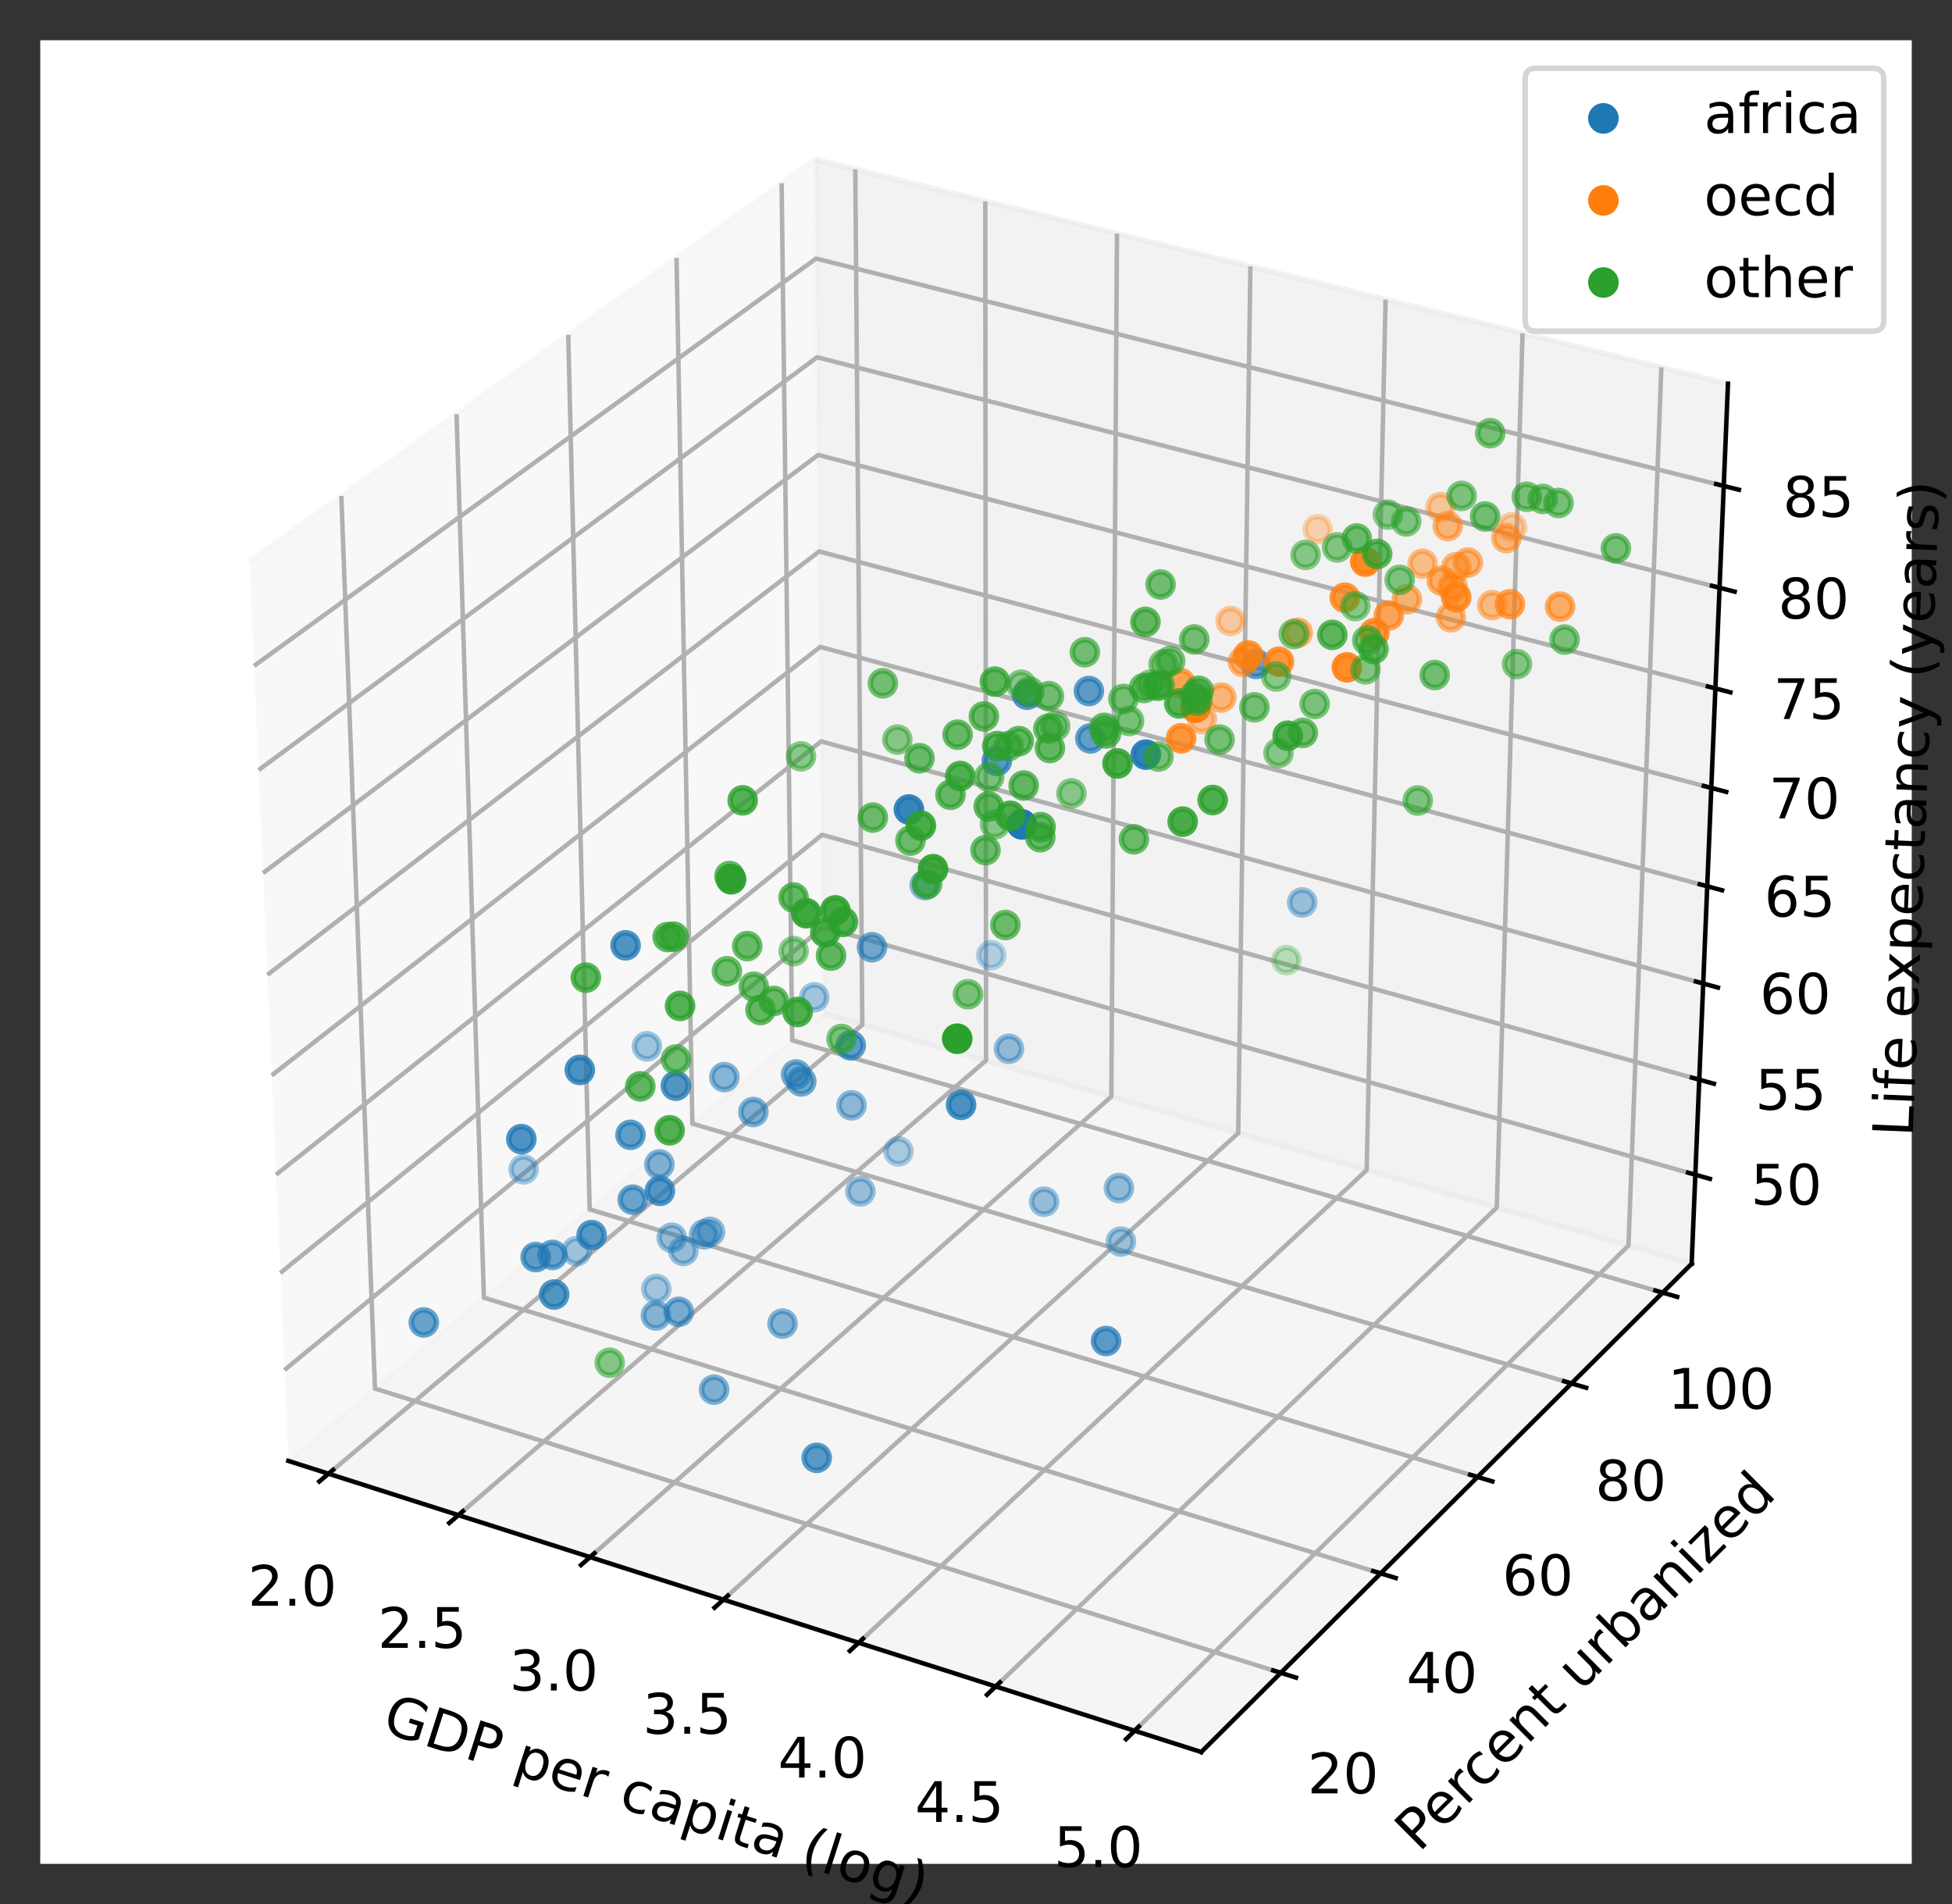 <?xml version="1.0" encoding="utf-8" standalone="no"?>
<!DOCTYPE svg PUBLIC "-//W3C//DTD SVG 1.1//EN"
  "http://www.w3.org/Graphics/SVG/1.1/DTD/svg11.dtd">
<!-- Created with matplotlib (https://matplotlib.org/) -->
<svg height="340.56pt" version="1.1" viewBox="0 0 349.2 340.56" width="349.2pt" xmlns="http://www.w3.org/2000/svg" xmlns:xlink="http://www.w3.org/1999/xlink">
 <rect x="0" y="0" width="349.2" height="340.56" fill="#333333" stroke="none"/>
 <defs>
  <style type="text/css">
*{stroke-linecap:butt;stroke-linejoin:round;}
  </style>
 </defs>
 <g id="figure_1">
  <g id="patch_1">
   <path d="M 0 340.56 
L 349.2 340.56 
L 349.2 0 
L 0 0 
z
" style="fill:none;"/>
  </g>
  <g id="patch_2">
   <path d="M 7.2 333.36 
L 342 333.36 
L 342 7.2 
L 7.2 7.2 
z
" style="fill:#ffffff;"/>
  </g>
  <g id="pane3d_1">
   <g id="patch_3">
    <path d="M 51.583 261.29 
L 147.404 181.323 
L 145.809 28.519 
L 44.645 100.368 
" style="fill:#f2f2f2;opacity:0.5;stroke:#f2f2f2;stroke-linejoin:miter;"/>
   </g>
  </g>
  <g id="pane3d_2">
   <g id="patch_4">
    <path d="M 147.404 181.323 
L 302.626 226.03 
L 309.121 68.618 
L 145.809 28.519 
" style="fill:#e6e6e6;opacity:0.5;stroke:#e6e6e6;stroke-linejoin:miter;"/>
   </g>
  </g>
  <g id="pane3d_3">
   <g id="patch_5">
    <path d="M 51.583 261.29 
L 214.897 313.358 
L 302.626 226.03 
L 147.404 181.323 
" style="fill:#ececec;opacity:0.5;stroke:#ececec;stroke-linejoin:miter;"/>
   </g>
  </g>
  <g id="axis3d_1">
   <g id="line2d_1">
    <path d="M 51.583 261.29 
L 214.897 313.358 
" style="fill:none;stroke:#000000;stroke-linecap:square;stroke-width:0.8;"/>
   </g>
   <g id="text_1">
    <!-- GDP per capita (log) -->
    <defs>
     <path d="M 59.516 10.406 
L 59.516 29.984 
L 43.406 29.984 
L 43.406 38.094 
L 69.281 38.094 
L 69.281 6.781 
Q 63.578 2.734 56.688 0.656 
Q 49.812 -1.422 42 -1.422 
Q 24.906 -1.422 15.25 8.562 
Q 5.609 18.562 5.609 36.375 
Q 5.609 54.25 15.25 64.234 
Q 24.906 74.219 42 74.219 
Q 49.125 74.219 55.547 72.453 
Q 61.969 70.703 67.391 67.281 
L 67.391 56.781 
Q 61.922 61.422 55.766 63.766 
Q 49.609 66.109 42.828 66.109 
Q 29.438 66.109 22.719 58.641 
Q 16.016 51.172 16.016 36.375 
Q 16.016 21.625 22.719 14.156 
Q 29.438 6.688 42.828 6.688 
Q 48.047 6.688 52.141 7.594 
Q 56.25 8.5 59.516 10.406 
z
" id="DejaVuSans-71"/>
     <path d="M 19.672 64.797 
L 19.672 8.109 
L 31.594 8.109 
Q 46.688 8.109 53.688 14.938 
Q 60.688 21.781 60.688 36.531 
Q 60.688 51.172 53.688 57.984 
Q 46.688 64.797 31.594 64.797 
z
M 9.812 72.906 
L 30.078 72.906 
Q 51.266 72.906 61.172 64.094 
Q 71.094 55.281 71.094 36.531 
Q 71.094 17.672 61.125 8.828 
Q 51.172 0 30.078 0 
L 9.812 0 
z
" id="DejaVuSans-68"/>
     <path d="M 19.672 64.797 
L 19.672 37.406 
L 32.078 37.406 
Q 38.969 37.406 42.719 40.969 
Q 46.484 44.531 46.484 51.125 
Q 46.484 57.672 42.719 61.234 
Q 38.969 64.797 32.078 64.797 
z
M 9.812 72.906 
L 32.078 72.906 
Q 44.344 72.906 50.609 67.359 
Q 56.891 61.812 56.891 51.125 
Q 56.891 40.328 50.609 34.812 
Q 44.344 29.297 32.078 29.297 
L 19.672 29.297 
L 19.672 0 
L 9.812 0 
z
" id="DejaVuSans-80"/>
     <path id="DejaVuSans-32"/>
     <path d="M 18.109 8.203 
L 18.109 -20.797 
L 9.078 -20.797 
L 9.078 54.688 
L 18.109 54.688 
L 18.109 46.391 
Q 20.953 51.266 25.266 53.625 
Q 29.594 56 35.594 56 
Q 45.562 56 51.781 48.094 
Q 58.016 40.188 58.016 27.297 
Q 58.016 14.406 51.781 6.484 
Q 45.562 -1.422 35.594 -1.422 
Q 29.594 -1.422 25.266 0.953 
Q 20.953 3.328 18.109 8.203 
z
M 48.688 27.297 
Q 48.688 37.203 44.609 42.844 
Q 40.531 48.484 33.406 48.484 
Q 26.266 48.484 22.188 42.844 
Q 18.109 37.203 18.109 27.297 
Q 18.109 17.391 22.188 11.75 
Q 26.266 6.109 33.406 6.109 
Q 40.531 6.109 44.609 11.75 
Q 48.688 17.391 48.688 27.297 
z
" id="DejaVuSans-112"/>
     <path d="M 56.203 29.594 
L 56.203 25.203 
L 14.891 25.203 
Q 15.484 15.922 20.484 11.062 
Q 25.484 6.203 34.422 6.203 
Q 39.594 6.203 44.453 7.469 
Q 49.312 8.734 54.109 11.281 
L 54.109 2.781 
Q 49.266 0.734 44.188 -0.344 
Q 39.109 -1.422 33.891 -1.422 
Q 20.797 -1.422 13.156 6.188 
Q 5.516 13.812 5.516 26.812 
Q 5.516 40.234 12.766 48.109 
Q 20.016 56 32.328 56 
Q 43.359 56 49.781 48.891 
Q 56.203 41.797 56.203 29.594 
z
M 47.219 32.234 
Q 47.125 39.594 43.094 43.984 
Q 39.062 48.391 32.422 48.391 
Q 24.906 48.391 20.391 44.141 
Q 15.875 39.891 15.188 32.172 
z
" id="DejaVuSans-101"/>
     <path d="M 41.109 46.297 
Q 39.594 47.172 37.812 47.578 
Q 36.031 48 33.891 48 
Q 26.266 48 22.188 43.047 
Q 18.109 38.094 18.109 28.812 
L 18.109 0 
L 9.078 0 
L 9.078 54.688 
L 18.109 54.688 
L 18.109 46.188 
Q 20.953 51.172 25.484 53.578 
Q 30.031 56 36.531 56 
Q 37.453 56 38.578 55.875 
Q 39.703 55.766 41.062 55.516 
z
" id="DejaVuSans-114"/>
     <path d="M 48.781 52.594 
L 48.781 44.188 
Q 44.969 46.297 41.141 47.344 
Q 37.312 48.391 33.406 48.391 
Q 24.656 48.391 19.812 42.844 
Q 14.984 37.312 14.984 27.297 
Q 14.984 17.281 19.812 11.734 
Q 24.656 6.203 33.406 6.203 
Q 37.312 6.203 41.141 7.25 
Q 44.969 8.297 48.781 10.406 
L 48.781 2.094 
Q 45.016 0.344 40.984 -0.531 
Q 36.969 -1.422 32.422 -1.422 
Q 20.062 -1.422 12.781 6.344 
Q 5.516 14.109 5.516 27.297 
Q 5.516 40.672 12.859 48.328 
Q 20.219 56 33.016 56 
Q 37.156 56 41.109 55.141 
Q 45.062 54.297 48.781 52.594 
z
" id="DejaVuSans-99"/>
     <path d="M 34.281 27.484 
Q 23.391 27.484 19.188 25 
Q 14.984 22.516 14.984 16.5 
Q 14.984 11.719 18.141 8.906 
Q 21.297 6.109 26.703 6.109 
Q 34.188 6.109 38.703 11.406 
Q 43.219 16.703 43.219 25.484 
L 43.219 27.484 
z
M 52.203 31.203 
L 52.203 0 
L 43.219 0 
L 43.219 8.297 
Q 40.141 3.328 35.547 0.953 
Q 30.953 -1.422 24.312 -1.422 
Q 15.922 -1.422 10.953 3.297 
Q 6 8.016 6 15.922 
Q 6 25.141 12.172 29.828 
Q 18.359 34.516 30.609 34.516 
L 43.219 34.516 
L 43.219 35.406 
Q 43.219 41.609 39.141 45 
Q 35.062 48.391 27.688 48.391 
Q 23 48.391 18.547 47.266 
Q 14.109 46.141 10.016 43.891 
L 10.016 52.203 
Q 14.938 54.109 19.578 55.047 
Q 24.219 56 28.609 56 
Q 40.484 56 46.344 49.844 
Q 52.203 43.703 52.203 31.203 
z
" id="DejaVuSans-97"/>
     <path d="M 9.422 54.688 
L 18.406 54.688 
L 18.406 0 
L 9.422 0 
z
M 9.422 75.984 
L 18.406 75.984 
L 18.406 64.594 
L 9.422 64.594 
z
" id="DejaVuSans-105"/>
     <path d="M 18.312 70.219 
L 18.312 54.688 
L 36.812 54.688 
L 36.812 47.703 
L 18.312 47.703 
L 18.312 18.016 
Q 18.312 11.328 20.141 9.422 
Q 21.969 7.516 27.594 7.516 
L 36.812 7.516 
L 36.812 0 
L 27.594 0 
Q 17.188 0 13.234 3.875 
Q 9.281 7.766 9.281 18.016 
L 9.281 47.703 
L 2.688 47.703 
L 2.688 54.688 
L 9.281 54.688 
L 9.281 70.219 
z
" id="DejaVuSans-116"/>
     <path d="M 31 75.875 
Q 24.469 64.656 21.281 53.656 
Q 18.109 42.672 18.109 31.391 
Q 18.109 20.125 21.312 9.062 
Q 24.516 -2 31 -13.188 
L 23.188 -13.188 
Q 15.875 -1.703 12.234 9.375 
Q 8.594 20.453 8.594 31.391 
Q 8.594 42.281 12.203 53.312 
Q 15.828 64.359 23.188 75.875 
z
" id="DejaVuSans-40"/>
     <path d="M 9.422 75.984 
L 18.406 75.984 
L 18.406 0 
L 9.422 0 
z
" id="DejaVuSans-108"/>
     <path d="M 30.609 48.391 
Q 23.391 48.391 19.188 42.75 
Q 14.984 37.109 14.984 27.297 
Q 14.984 17.484 19.156 11.844 
Q 23.344 6.203 30.609 6.203 
Q 37.797 6.203 41.984 11.859 
Q 46.188 17.531 46.188 27.297 
Q 46.188 37.016 41.984 42.703 
Q 37.797 48.391 30.609 48.391 
z
M 30.609 56 
Q 42.328 56 49.016 48.375 
Q 55.719 40.766 55.719 27.297 
Q 55.719 13.875 49.016 6.219 
Q 42.328 -1.422 30.609 -1.422 
Q 18.844 -1.422 12.172 6.219 
Q 5.516 13.875 5.516 27.297 
Q 5.516 40.766 12.172 48.375 
Q 18.844 56 30.609 56 
z
" id="DejaVuSans-111"/>
     <path d="M 45.406 27.984 
Q 45.406 37.75 41.375 43.109 
Q 37.359 48.484 30.078 48.484 
Q 22.859 48.484 18.828 43.109 
Q 14.797 37.75 14.797 27.984 
Q 14.797 18.266 18.828 12.891 
Q 22.859 7.516 30.078 7.516 
Q 37.359 7.516 41.375 12.891 
Q 45.406 18.266 45.406 27.984 
z
M 54.391 6.781 
Q 54.391 -7.172 48.188 -13.984 
Q 42 -20.797 29.203 -20.797 
Q 24.469 -20.797 20.266 -20.094 
Q 16.062 -19.391 12.109 -17.922 
L 12.109 -9.188 
Q 16.062 -11.328 19.922 -12.344 
Q 23.781 -13.375 27.781 -13.375 
Q 36.625 -13.375 41.016 -8.766 
Q 45.406 -4.156 45.406 5.172 
L 45.406 9.625 
Q 42.625 4.781 38.281 2.391 
Q 33.938 0 27.875 0 
Q 17.828 0 11.672 7.656 
Q 5.516 15.328 5.516 27.984 
Q 5.516 40.672 11.672 48.328 
Q 17.828 56 27.875 56 
Q 33.938 56 38.281 53.609 
Q 42.625 51.219 45.406 46.391 
L 45.406 54.688 
L 54.391 54.688 
z
" id="DejaVuSans-103"/>
     <path d="M 8.016 75.875 
L 15.828 75.875 
Q 23.141 64.359 26.781 53.312 
Q 30.422 42.281 30.422 31.391 
Q 30.422 20.453 26.781 9.375 
Q 23.141 -1.703 15.828 -13.188 
L 8.016 -13.188 
Q 14.5 -2 17.703 9.062 
Q 20.906 20.125 20.906 31.391 
Q 20.906 42.672 17.703 53.656 
Q 14.5 64.656 8.016 75.875 
z
" id="DejaVuSans-41"/>
    </defs>
    <g transform="translate(68.088 309.654)rotate(-342.317)scale(0.1 -0.1)">
     <use xlink:href="#DejaVuSans-71"/>
     <use x="77.49" xlink:href="#DejaVuSans-68"/>
     <use x="154.492" xlink:href="#DejaVuSans-80"/>
     <use x="214.795" xlink:href="#DejaVuSans-32"/>
     <use x="246.582" xlink:href="#DejaVuSans-112"/>
     <use x="310.059" xlink:href="#DejaVuSans-101"/>
     <use x="371.582" xlink:href="#DejaVuSans-114"/>
     <use x="412.695" xlink:href="#DejaVuSans-32"/>
     <use x="444.482" xlink:href="#DejaVuSans-99"/>
     <use x="499.463" xlink:href="#DejaVuSans-97"/>
     <use x="560.742" xlink:href="#DejaVuSans-112"/>
     <use x="624.219" xlink:href="#DejaVuSans-105"/>
     <use x="652.002" xlink:href="#DejaVuSans-116"/>
     <use x="691.211" xlink:href="#DejaVuSans-97"/>
     <use x="752.49" xlink:href="#DejaVuSans-32"/>
     <use x="784.277" xlink:href="#DejaVuSans-40"/>
     <use x="823.291" xlink:href="#DejaVuSans-108"/>
     <use x="851.074" xlink:href="#DejaVuSans-111"/>
     <use x="912.256" xlink:href="#DejaVuSans-103"/>
     <use x="975.732" xlink:href="#DejaVuSans-41"/>
    </g>
   </g>
   <g id="Line3DCollection_1">
    <path d="M 58.77 263.582 
L 154.258 183.297 
L 153.004 30.286 
" style="fill:none;stroke:#b0b0b0;stroke-width:0.8;"/>
    <path d="M 82.006 270.99 
L 176.399 189.674 
L 176.26 35.996 
" style="fill:none;stroke:#b0b0b0;stroke-width:0.8;"/>
    <path d="M 105.552 278.497 
L 198.814 196.13 
L 199.819 41.781 
" style="fill:none;stroke:#b0b0b0;stroke-width:0.8;"/>
    <path d="M 129.415 286.105 
L 221.509 202.667 
L 223.687 47.641 
" style="fill:none;stroke:#b0b0b0;stroke-width:0.8;"/>
    <path d="M 153.601 293.816 
L 244.489 209.285 
L 247.87 53.579 
" style="fill:none;stroke:#b0b0b0;stroke-width:0.8;"/>
    <path d="M 178.117 301.632 
L 267.759 215.988 
L 272.375 59.596 
" style="fill:none;stroke:#b0b0b0;stroke-width:0.8;"/>
    <path d="M 202.97 309.556 
L 291.325 222.775 
L 297.207 65.693 
" style="fill:none;stroke:#b0b0b0;stroke-width:0.8;"/>
   </g>
   <g id="xtick_1">
    <g id="line2d_2">
     <path d="M 59.593 262.89 
L 57.122 264.968 
" style="fill:none;stroke:#000000;stroke-linecap:square;stroke-width:0.8;"/>
    </g>
    <g id="text_2">
     <!-- 2.0 -->
     <defs>
      <path d="M 19.188 8.297 
L 53.609 8.297 
L 53.609 0 
L 7.328 0 
L 7.328 8.297 
Q 12.938 14.109 22.625 23.891 
Q 32.328 33.688 34.812 36.531 
Q 39.547 41.844 41.422 45.531 
Q 43.312 49.219 43.312 52.781 
Q 43.312 58.594 39.234 62.25 
Q 35.156 65.922 28.609 65.922 
Q 23.969 65.922 18.812 64.312 
Q 13.672 62.703 7.812 59.422 
L 7.812 69.391 
Q 13.766 71.781 18.938 73 
Q 24.125 74.219 28.422 74.219 
Q 39.75 74.219 46.484 68.547 
Q 53.219 62.891 53.219 53.422 
Q 53.219 48.922 51.531 44.891 
Q 49.859 40.875 45.406 35.406 
Q 44.188 33.984 37.641 27.219 
Q 31.109 20.453 19.188 8.297 
z
" id="DejaVuSans-50"/>
      <path d="M 10.688 12.406 
L 21 12.406 
L 21 0 
L 10.688 0 
z
" id="DejaVuSans-46"/>
      <path d="M 31.781 66.406 
Q 24.172 66.406 20.328 58.906 
Q 16.5 51.422 16.5 36.375 
Q 16.5 21.391 20.328 13.891 
Q 24.172 6.391 31.781 6.391 
Q 39.453 6.391 43.281 13.891 
Q 47.125 21.391 47.125 36.375 
Q 47.125 51.422 43.281 58.906 
Q 39.453 66.406 31.781 66.406 
z
M 31.781 74.219 
Q 44.047 74.219 50.516 64.516 
Q 56.984 54.828 56.984 36.375 
Q 56.984 17.969 50.516 8.266 
Q 44.047 -1.422 31.781 -1.422 
Q 19.531 -1.422 13.062 8.266 
Q 6.594 17.969 6.594 36.375 
Q 6.594 54.828 13.062 64.516 
Q 19.531 74.219 31.781 74.219 
z
" id="DejaVuSans-48"/>
     </defs>
     <g transform="translate(44.349 287.198)scale(0.1 -0.1)">
      <use xlink:href="#DejaVuSans-50"/>
      <use x="63.623" xlink:href="#DejaVuSans-46"/>
      <use x="95.41" xlink:href="#DejaVuSans-48"/>
     </g>
    </g>
   </g>
   <g id="xtick_2">
    <g id="line2d_3">
     <path d="M 82.819 270.289 
L 80.375 272.394 
" style="fill:none;stroke:#000000;stroke-linecap:square;stroke-width:0.8;"/>
    </g>
    <g id="text_3">
     <!-- 2.5 -->
     <defs>
      <path d="M 10.797 72.906 
L 49.516 72.906 
L 49.516 64.594 
L 19.828 64.594 
L 19.828 46.734 
Q 21.969 47.469 24.109 47.828 
Q 26.266 48.188 28.422 48.188 
Q 40.625 48.188 47.75 41.5 
Q 54.891 34.812 54.891 23.391 
Q 54.891 11.625 47.562 5.094 
Q 40.234 -1.422 26.906 -1.422 
Q 22.312 -1.422 17.547 -0.641 
Q 12.797 0.141 7.719 1.703 
L 7.719 11.625 
Q 12.109 9.234 16.797 8.062 
Q 21.484 6.891 26.703 6.891 
Q 35.156 6.891 40.078 11.328 
Q 45.016 15.766 45.016 23.391 
Q 45.016 31 40.078 35.438 
Q 35.156 39.891 26.703 39.891 
Q 22.75 39.891 18.812 39.016 
Q 14.891 38.141 10.797 36.281 
z
" id="DejaVuSans-53"/>
     </defs>
     <g transform="translate(67.582 294.725)scale(0.1 -0.1)">
      <use xlink:href="#DejaVuSans-50"/>
      <use x="63.623" xlink:href="#DejaVuSans-46"/>
      <use x="95.41" xlink:href="#DejaVuSans-53"/>
     </g>
    </g>
   </g>
   <g id="xtick_3">
    <g id="line2d_4">
     <path d="M 106.356 277.786 
L 103.94 279.92 
" style="fill:none;stroke:#000000;stroke-linecap:square;stroke-width:0.8;"/>
    </g>
    <g id="text_4">
     <!-- 3.0 -->
     <defs>
      <path d="M 40.578 39.312 
Q 47.656 37.797 51.625 33 
Q 55.609 28.219 55.609 21.188 
Q 55.609 10.406 48.188 4.484 
Q 40.766 -1.422 27.094 -1.422 
Q 22.516 -1.422 17.656 -0.516 
Q 12.797 0.391 7.625 2.203 
L 7.625 11.719 
Q 11.719 9.328 16.594 8.109 
Q 21.484 6.891 26.812 6.891 
Q 36.078 6.891 40.938 10.547 
Q 45.797 14.203 45.797 21.188 
Q 45.797 27.641 41.281 31.266 
Q 36.766 34.906 28.719 34.906 
L 20.219 34.906 
L 20.219 43.016 
L 29.109 43.016 
Q 36.375 43.016 40.234 45.922 
Q 44.094 48.828 44.094 54.297 
Q 44.094 59.906 40.109 62.906 
Q 36.141 65.922 28.719 65.922 
Q 24.656 65.922 20.016 65.031 
Q 15.375 64.156 9.812 62.312 
L 9.812 71.094 
Q 15.438 72.656 20.344 73.438 
Q 25.25 74.219 29.594 74.219 
Q 40.828 74.219 47.359 69.109 
Q 53.906 64.016 53.906 55.328 
Q 53.906 49.266 50.438 45.094 
Q 46.969 40.922 40.578 39.312 
z
" id="DejaVuSans-51"/>
     </defs>
     <g transform="translate(91.126 302.353)scale(0.1 -0.1)">
      <use xlink:href="#DejaVuSans-51"/>
      <use x="63.623" xlink:href="#DejaVuSans-46"/>
      <use x="95.41" xlink:href="#DejaVuSans-48"/>
     </g>
    </g>
   </g>
   <g id="xtick_4">
    <g id="line2d_5">
     <path d="M 130.209 285.385 
L 127.822 287.547 
" style="fill:none;stroke:#000000;stroke-linecap:square;stroke-width:0.8;"/>
    </g>
    <g id="text_5">
     <!-- 3.5 -->
     <g transform="translate(114.987 310.084)scale(0.1 -0.1)">
      <use xlink:href="#DejaVuSans-51"/>
      <use x="63.623" xlink:href="#DejaVuSans-46"/>
      <use x="95.41" xlink:href="#DejaVuSans-53"/>
     </g>
    </g>
   </g>
   <g id="xtick_5">
    <g id="line2d_6">
     <path d="M 154.385 293.086 
L 152.029 295.278 
" style="fill:none;stroke:#000000;stroke-linecap:square;stroke-width:0.8;"/>
    </g>
    <g id="text_6">
     <!-- 4.0 -->
     <defs>
      <path d="M 37.797 64.312 
L 12.891 25.391 
L 37.797 25.391 
z
M 35.203 72.906 
L 47.609 72.906 
L 47.609 25.391 
L 58.016 25.391 
L 58.016 17.188 
L 47.609 17.188 
L 47.609 0 
L 37.797 0 
L 37.797 17.188 
L 4.891 17.188 
L 4.891 26.703 
z
" id="DejaVuSans-52"/>
     </defs>
     <g transform="translate(139.172 317.92)scale(0.1 -0.1)">
      <use xlink:href="#DejaVuSans-52"/>
      <use x="63.623" xlink:href="#DejaVuSans-46"/>
      <use x="95.41" xlink:href="#DejaVuSans-48"/>
     </g>
    </g>
   </g>
   <g id="xtick_6">
    <g id="line2d_7">
     <path d="M 178.891 300.892 
L 176.566 303.114 
" style="fill:none;stroke:#000000;stroke-linecap:square;stroke-width:0.8;"/>
    </g>
    <g id="text_7">
     <!-- 4.5 -->
     <g transform="translate(163.688 325.863)scale(0.1 -0.1)">
      <use xlink:href="#DejaVuSans-52"/>
      <use x="63.623" xlink:href="#DejaVuSans-46"/>
      <use x="95.41" xlink:href="#DejaVuSans-53"/>
     </g>
    </g>
   </g>
   <g id="xtick_7">
    <g id="line2d_8">
     <path d="M 203.734 308.806 
L 201.44 311.058 
" style="fill:none;stroke:#000000;stroke-linecap:square;stroke-width:0.8;"/>
    </g>
    <g id="text_8">
     <!-- 5.0 -->
     <g transform="translate(188.541 333.916)scale(0.1 -0.1)">
      <use xlink:href="#DejaVuSans-53"/>
      <use x="63.623" xlink:href="#DejaVuSans-46"/>
      <use x="95.41" xlink:href="#DejaVuSans-48"/>
     </g>
    </g>
   </g>
  </g>
  <g id="axis3d_2">
   <g id="line2d_9">
    <path d="M 302.626 226.03 
L 214.897 313.358 
" style="fill:none;stroke:#000000;stroke-linecap:square;stroke-width:0.8;"/>
   </g>
   <g id="text_9">
    <!-- Percent urbanized -->
    <defs>
     <path d="M 54.891 33.016 
L 54.891 0 
L 45.906 0 
L 45.906 32.719 
Q 45.906 40.484 42.875 44.328 
Q 39.844 48.188 33.797 48.188 
Q 26.516 48.188 22.312 43.547 
Q 18.109 38.922 18.109 30.906 
L 18.109 0 
L 9.078 0 
L 9.078 54.688 
L 18.109 54.688 
L 18.109 46.188 
Q 21.344 51.125 25.703 53.562 
Q 30.078 56 35.797 56 
Q 45.219 56 50.047 50.172 
Q 54.891 44.344 54.891 33.016 
z
" id="DejaVuSans-110"/>
     <path d="M 8.5 21.578 
L 8.5 54.688 
L 17.484 54.688 
L 17.484 21.922 
Q 17.484 14.156 20.5 10.266 
Q 23.531 6.391 29.594 6.391 
Q 36.859 6.391 41.078 11.031 
Q 45.312 15.672 45.312 23.688 
L 45.312 54.688 
L 54.297 54.688 
L 54.297 0 
L 45.312 0 
L 45.312 8.406 
Q 42.047 3.422 37.719 1 
Q 33.406 -1.422 27.688 -1.422 
Q 18.266 -1.422 13.375 4.438 
Q 8.5 10.297 8.5 21.578 
z
M 31.109 56 
z
" id="DejaVuSans-117"/>
     <path d="M 48.688 27.297 
Q 48.688 37.203 44.609 42.844 
Q 40.531 48.484 33.406 48.484 
Q 26.266 48.484 22.188 42.844 
Q 18.109 37.203 18.109 27.297 
Q 18.109 17.391 22.188 11.75 
Q 26.266 6.109 33.406 6.109 
Q 40.531 6.109 44.609 11.75 
Q 48.688 17.391 48.688 27.297 
z
M 18.109 46.391 
Q 20.953 51.266 25.266 53.625 
Q 29.594 56 35.594 56 
Q 45.562 56 51.781 48.094 
Q 58.016 40.188 58.016 27.297 
Q 58.016 14.406 51.781 6.484 
Q 45.562 -1.422 35.594 -1.422 
Q 29.594 -1.422 25.266 0.953 
Q 20.953 3.328 18.109 8.203 
L 18.109 0 
L 9.078 0 
L 9.078 75.984 
L 18.109 75.984 
z
" id="DejaVuSans-98"/>
     <path d="M 5.516 54.688 
L 48.188 54.688 
L 48.188 46.484 
L 14.406 7.172 
L 48.188 7.172 
L 48.188 0 
L 4.297 0 
L 4.297 8.203 
L 38.094 47.516 
L 5.516 47.516 
z
" id="DejaVuSans-122"/>
     <path d="M 45.406 46.391 
L 45.406 75.984 
L 54.391 75.984 
L 54.391 0 
L 45.406 0 
L 45.406 8.203 
Q 42.578 3.328 38.25 0.953 
Q 33.938 -1.422 27.875 -1.422 
Q 17.969 -1.422 11.734 6.484 
Q 5.516 14.406 5.516 27.297 
Q 5.516 40.188 11.734 48.094 
Q 17.969 56 27.875 56 
Q 33.938 56 38.25 53.625 
Q 42.578 51.266 45.406 46.391 
z
M 14.797 27.297 
Q 14.797 17.391 18.875 11.75 
Q 22.953 6.109 30.078 6.109 
Q 37.203 6.109 41.297 11.75 
Q 45.406 17.391 45.406 27.297 
Q 45.406 37.203 41.297 42.844 
Q 37.203 48.484 30.078 48.484 
Q 22.953 48.484 18.875 42.844 
Q 14.797 37.203 14.797 27.297 
z
" id="DejaVuSans-100"/>
    </defs>
    <g transform="translate(253.84 331.435)rotate(-44.869)scale(0.1 -0.1)">
     <use xlink:href="#DejaVuSans-80"/>
     <use x="56.678" xlink:href="#DejaVuSans-101"/>
     <use x="118.201" xlink:href="#DejaVuSans-114"/>
     <use x="157.064" xlink:href="#DejaVuSans-99"/>
     <use x="212.045" xlink:href="#DejaVuSans-101"/>
     <use x="273.568" xlink:href="#DejaVuSans-110"/>
     <use x="336.947" xlink:href="#DejaVuSans-116"/>
     <use x="376.156" xlink:href="#DejaVuSans-32"/>
     <use x="407.943" xlink:href="#DejaVuSans-117"/>
     <use x="471.322" xlink:href="#DejaVuSans-114"/>
     <use x="512.436" xlink:href="#DejaVuSans-98"/>
     <use x="575.912" xlink:href="#DejaVuSans-97"/>
     <use x="637.191" xlink:href="#DejaVuSans-110"/>
     <use x="700.57" xlink:href="#DejaVuSans-105"/>
     <use x="728.354" xlink:href="#DejaVuSans-122"/>
     <use x="780.844" xlink:href="#DejaVuSans-101"/>
     <use x="842.367" xlink:href="#DejaVuSans-100"/>
    </g>
   </g>
   <g id="Line3DCollection_2">
    <path d="M 61.061 88.709 
L 67.081 248.356 
L 229.127 299.194 
" style="fill:none;stroke:#b0b0b0;stroke-width:0.8;"/>
    <path d="M 81.672 74.07 
L 86.568 232.094 
L 246.996 281.406 
" style="fill:none;stroke:#b0b0b0;stroke-width:0.8;"/>
    <path d="M 101.652 59.881 
L 105.487 216.305 
L 264.321 264.16 
" style="fill:none;stroke:#b0b0b0;stroke-width:0.8;"/>
    <path d="M 121.028 46.119 
L 123.863 200.969 
L 281.127 247.431 
" style="fill:none;stroke:#b0b0b0;stroke-width:0.8;"/>
    <path d="M 139.828 32.767 
L 141.719 186.068 
L 297.437 231.195 
" style="fill:none;stroke:#b0b0b0;stroke-width:0.8;"/>
   </g>
   <g id="xtick_8">
    <g id="line2d_10">
     <path d="M 227.771 298.769 
L 231.841 300.046 
" style="fill:none;stroke:#000000;stroke-linecap:square;stroke-width:0.8;"/>
    </g>
    <g id="text_10">
     <!-- 20 -->
     <g transform="translate(233.907 320.748)scale(0.1 -0.1)">
      <use xlink:href="#DejaVuSans-50"/>
      <use x="63.623" xlink:href="#DejaVuSans-48"/>
     </g>
    </g>
   </g>
   <g id="xtick_9">
    <g id="line2d_11">
     <path d="M 245.655 280.994 
L 249.682 282.232 
" style="fill:none;stroke:#000000;stroke-linecap:square;stroke-width:0.8;"/>
    </g>
    <g id="text_11">
     <!-- 40 -->
     <g transform="translate(251.596 302.753)scale(0.1 -0.1)">
      <use xlink:href="#DejaVuSans-52"/>
      <use x="63.623" xlink:href="#DejaVuSans-48"/>
     </g>
    </g>
   </g>
   <g id="xtick_10">
    <g id="line2d_12">
     <path d="M 262.994 263.76 
L 266.978 264.96 
" style="fill:none;stroke:#000000;stroke-linecap:square;stroke-width:0.8;"/>
    </g>
    <g id="text_12">
     <!-- 60 -->
     <defs>
      <path d="M 33.016 40.375 
Q 26.375 40.375 22.484 35.828 
Q 18.609 31.297 18.609 23.391 
Q 18.609 15.531 22.484 10.953 
Q 26.375 6.391 33.016 6.391 
Q 39.656 6.391 43.531 10.953 
Q 47.406 15.531 47.406 23.391 
Q 47.406 31.297 43.531 35.828 
Q 39.656 40.375 33.016 40.375 
z
M 52.594 71.297 
L 52.594 62.312 
Q 48.875 64.062 45.094 64.984 
Q 41.312 65.922 37.594 65.922 
Q 27.828 65.922 22.672 59.328 
Q 17.531 52.734 16.797 39.406 
Q 19.672 43.656 24.016 45.922 
Q 28.375 48.188 33.594 48.188 
Q 44.578 48.188 50.953 41.516 
Q 57.328 34.859 57.328 23.391 
Q 57.328 12.156 50.688 5.359 
Q 44.047 -1.422 33.016 -1.422 
Q 20.359 -1.422 13.672 8.266 
Q 6.984 17.969 6.984 36.375 
Q 6.984 53.656 15.188 63.938 
Q 23.391 74.219 37.203 74.219 
Q 40.922 74.219 44.703 73.484 
Q 48.484 72.75 52.594 71.297 
z
" id="DejaVuSans-54"/>
     </defs>
     <g transform="translate(268.747 285.306)scale(0.1 -0.1)">
      <use xlink:href="#DejaVuSans-54"/>
      <use x="63.623" xlink:href="#DejaVuSans-48"/>
     </g>
    </g>
   </g>
   <g id="xtick_11">
    <g id="line2d_13">
     <path d="M 279.814 247.043 
L 283.757 248.207 
" style="fill:none;stroke:#000000;stroke-linecap:square;stroke-width:0.8;"/>
    </g>
    <g id="text_13">
     <!-- 80 -->
     <defs>
      <path d="M 31.781 34.625 
Q 24.75 34.625 20.719 30.859 
Q 16.703 27.094 16.703 20.516 
Q 16.703 13.922 20.719 10.156 
Q 24.75 6.391 31.781 6.391 
Q 38.812 6.391 42.859 10.172 
Q 46.922 13.969 46.922 20.516 
Q 46.922 27.094 42.891 30.859 
Q 38.875 34.625 31.781 34.625 
z
M 21.922 38.812 
Q 15.578 40.375 12.031 44.719 
Q 8.5 49.078 8.5 55.328 
Q 8.5 64.062 14.719 69.141 
Q 20.953 74.219 31.781 74.219 
Q 42.672 74.219 48.875 69.141 
Q 55.078 64.062 55.078 55.328 
Q 55.078 49.078 51.531 44.719 
Q 48 40.375 41.703 38.812 
Q 48.828 37.156 52.797 32.312 
Q 56.781 27.484 56.781 20.516 
Q 56.781 9.906 50.312 4.234 
Q 43.844 -1.422 31.781 -1.422 
Q 19.734 -1.422 13.25 4.234 
Q 6.781 9.906 6.781 20.516 
Q 6.781 27.484 10.781 32.312 
Q 14.797 37.156 21.922 38.812 
z
M 18.312 54.391 
Q 18.312 48.734 21.844 45.562 
Q 25.391 42.391 31.781 42.391 
Q 38.141 42.391 41.719 45.562 
Q 45.312 48.734 45.312 54.391 
Q 45.312 60.062 41.719 63.234 
Q 38.141 66.406 31.781 66.406 
Q 25.391 66.406 21.844 63.234 
Q 18.312 60.062 18.312 54.391 
z
" id="DejaVuSans-56"/>
     </defs>
     <g transform="translate(285.384 268.381)scale(0.1 -0.1)">
      <use xlink:href="#DejaVuSans-56"/>
      <use x="63.623" xlink:href="#DejaVuSans-48"/>
     </g>
    </g>
   </g>
   <g id="xtick_12">
    <g id="line2d_14">
     <path d="M 296.138 230.819 
L 300.039 231.949 
" style="fill:none;stroke:#000000;stroke-linecap:square;stroke-width:0.8;"/>
    </g>
    <g id="text_14">
     <!-- 100 -->
     <defs>
      <path d="M 12.406 8.297 
L 28.516 8.297 
L 28.516 63.922 
L 10.984 60.406 
L 10.984 69.391 
L 28.422 72.906 
L 38.281 72.906 
L 38.281 8.297 
L 54.391 8.297 
L 54.391 0 
L 12.406 0 
z
" id="DejaVuSans-49"/>
     </defs>
     <g transform="translate(298.348 251.956)scale(0.1 -0.1)">
      <use xlink:href="#DejaVuSans-49"/>
      <use x="63.623" xlink:href="#DejaVuSans-48"/>
      <use x="127.246" xlink:href="#DejaVuSans-48"/>
     </g>
    </g>
   </g>
  </g>
  <g id="axis3d_3">
   <g id="line2d_15">
    <path d="M 302.626 226.03 
L 309.121 68.618 
" style="fill:none;stroke:#000000;stroke-linecap:square;stroke-width:0.8;"/>
   </g>
   <g id="text_15">
    <!-- Life expectancy (years) -->
    <defs>
     <path d="M 9.812 72.906 
L 19.672 72.906 
L 19.672 8.297 
L 55.172 8.297 
L 55.172 0 
L 9.812 0 
z
" id="DejaVuSans-76"/>
     <path d="M 37.109 75.984 
L 37.109 68.5 
L 28.516 68.5 
Q 23.688 68.5 21.797 66.547 
Q 19.922 64.594 19.922 59.516 
L 19.922 54.688 
L 34.719 54.688 
L 34.719 47.703 
L 19.922 47.703 
L 19.922 0 
L 10.891 0 
L 10.891 47.703 
L 2.297 47.703 
L 2.297 54.688 
L 10.891 54.688 
L 10.891 58.5 
Q 10.891 67.625 15.141 71.797 
Q 19.391 75.984 28.609 75.984 
z
" id="DejaVuSans-102"/>
     <path d="M 54.891 54.688 
L 35.109 28.078 
L 55.906 0 
L 45.312 0 
L 29.391 21.484 
L 13.484 0 
L 2.875 0 
L 24.125 28.609 
L 4.688 54.688 
L 15.281 54.688 
L 29.781 35.203 
L 44.281 54.688 
z
" id="DejaVuSans-120"/>
     <path d="M 32.172 -5.078 
Q 28.375 -14.844 24.75 -17.812 
Q 21.141 -20.797 15.094 -20.797 
L 7.906 -20.797 
L 7.906 -13.281 
L 13.188 -13.281 
Q 16.891 -13.281 18.938 -11.516 
Q 21 -9.766 23.484 -3.219 
L 25.094 0.875 
L 2.984 54.688 
L 12.5 54.688 
L 29.594 11.922 
L 46.688 54.688 
L 56.203 54.688 
z
" id="DejaVuSans-121"/>
     <path d="M 44.281 53.078 
L 44.281 44.578 
Q 40.484 46.531 36.375 47.5 
Q 32.281 48.484 27.875 48.484 
Q 21.188 48.484 17.844 46.438 
Q 14.5 44.391 14.5 40.281 
Q 14.5 37.156 16.891 35.375 
Q 19.281 33.594 26.516 31.984 
L 29.594 31.297 
Q 39.156 29.25 43.188 25.516 
Q 47.219 21.781 47.219 15.094 
Q 47.219 7.469 41.188 3.016 
Q 35.156 -1.422 24.609 -1.422 
Q 20.219 -1.422 15.453 -0.562 
Q 10.688 0.297 5.422 2 
L 5.422 11.281 
Q 10.406 8.688 15.234 7.391 
Q 20.062 6.109 24.812 6.109 
Q 31.156 6.109 34.562 8.281 
Q 37.984 10.453 37.984 14.406 
Q 37.984 18.062 35.516 20.016 
Q 33.062 21.969 24.703 23.781 
L 21.578 24.516 
Q 13.234 26.266 9.516 29.906 
Q 5.812 33.547 5.812 39.891 
Q 5.812 47.609 11.281 51.797 
Q 16.75 56 26.812 56 
Q 31.781 56 36.172 55.266 
Q 40.578 54.547 44.281 53.078 
z
" id="DejaVuSans-115"/>
    </defs>
    <g transform="translate(342.155 203.404)rotate(-87.638)scale(0.1 -0.1)">
     <use xlink:href="#DejaVuSans-76"/>
     <use x="55.713" xlink:href="#DejaVuSans-105"/>
     <use x="83.496" xlink:href="#DejaVuSans-102"/>
     <use x="118.701" xlink:href="#DejaVuSans-101"/>
     <use x="180.225" xlink:href="#DejaVuSans-32"/>
     <use x="212.012" xlink:href="#DejaVuSans-101"/>
     <use x="271.785" xlink:href="#DejaVuSans-120"/>
     <use x="330.965" xlink:href="#DejaVuSans-112"/>
     <use x="394.441" xlink:href="#DejaVuSans-101"/>
     <use x="455.965" xlink:href="#DejaVuSans-99"/>
     <use x="510.945" xlink:href="#DejaVuSans-116"/>
     <use x="550.154" xlink:href="#DejaVuSans-97"/>
     <use x="611.434" xlink:href="#DejaVuSans-110"/>
     <use x="674.812" xlink:href="#DejaVuSans-99"/>
     <use x="729.793" xlink:href="#DejaVuSans-121"/>
     <use x="788.973" xlink:href="#DejaVuSans-32"/>
     <use x="820.76" xlink:href="#DejaVuSans-40"/>
     <use x="859.773" xlink:href="#DejaVuSans-121"/>
     <use x="918.953" xlink:href="#DejaVuSans-101"/>
     <use x="980.477" xlink:href="#DejaVuSans-97"/>
     <use x="1041.756" xlink:href="#DejaVuSans-114"/>
     <use x="1082.869" xlink:href="#DejaVuSans-115"/>
     <use x="1134.969" xlink:href="#DejaVuSans-41"/>
    </g>
   </g>
   <g id="Line3DCollection_3">
    <path d="M 303.283 210.106 
L 147.243 165.835 
L 50.882 245.036 
" style="fill:none;stroke:#b0b0b0;stroke-width:0.8;"/>
    <path d="M 303.985 193.103 
L 147.07 149.305 
L 50.134 227.675 
" style="fill:none;stroke:#b0b0b0;stroke-width:0.8;"/>
    <path d="M 304.694 175.908 
L 146.896 132.596 
L 49.376 210.11 
" style="fill:none;stroke:#b0b0b0;stroke-width:0.8;"/>
    <path d="M 305.412 158.516 
L 146.719 115.704 
L 48.61 192.338 
" style="fill:none;stroke:#b0b0b0;stroke-width:0.8;"/>
    <path d="M 306.137 140.924 
L 146.541 98.626 
L 47.835 174.355 
" style="fill:none;stroke:#b0b0b0;stroke-width:0.8;"/>
    <path d="M 306.872 123.129 
L 146.361 81.359 
L 47.05 156.157 
" style="fill:none;stroke:#b0b0b0;stroke-width:0.8;"/>
    <path d="M 307.614 105.126 
L 146.178 63.899 
L 46.256 137.74 
" style="fill:none;stroke:#b0b0b0;stroke-width:0.8;"/>
    <path d="M 308.366 86.914 
L 145.994 46.245 
L 45.453 119.1 
" style="fill:none;stroke:#b0b0b0;stroke-width:0.8;"/>
   </g>
   <g id="xtick_13">
    <g id="line2d_16">
     <path d="M 301.981 209.736 
L 305.89 210.845 
" style="fill:none;stroke:#000000;stroke-linecap:square;stroke-width:0.8;"/>
    </g>
    <g id="text_16">
     <!-- 50 -->
     <g transform="translate(313.213 215.449)scale(0.1 -0.1)">
      <use xlink:href="#DejaVuSans-53"/>
      <use x="63.623" xlink:href="#DejaVuSans-48"/>
     </g>
    </g>
   </g>
   <g id="xtick_14">
    <g id="line2d_17">
     <path d="M 302.675 192.738 
L 306.607 193.835 
" style="fill:none;stroke:#000000;stroke-linecap:square;stroke-width:0.8;"/>
    </g>
    <g id="text_17">
     <!-- 55 -->
     <g transform="translate(314.004 198.471)scale(0.1 -0.1)">
      <use xlink:href="#DejaVuSans-53"/>
      <use x="63.623" xlink:href="#DejaVuSans-53"/>
     </g>
    </g>
   </g>
   <g id="xtick_15">
    <g id="line2d_18">
     <path d="M 303.377 175.546 
L 307.332 176.632 
" style="fill:none;stroke:#000000;stroke-linecap:square;stroke-width:0.8;"/>
    </g>
    <g id="text_18">
     <!-- 60 -->
     <g transform="translate(314.805 181.299)scale(0.1 -0.1)">
      <use xlink:href="#DejaVuSans-54"/>
      <use x="63.623" xlink:href="#DejaVuSans-48"/>
     </g>
    </g>
   </g>
   <g id="xtick_16">
    <g id="line2d_19">
     <path d="M 304.086 158.158 
L 308.065 159.232 
" style="fill:none;stroke:#000000;stroke-linecap:square;stroke-width:0.8;"/>
    </g>
    <g id="text_19">
     <!-- 65 -->
     <g transform="translate(315.615 163.932)scale(0.1 -0.1)">
      <use xlink:href="#DejaVuSans-54"/>
      <use x="63.623" xlink:href="#DejaVuSans-53"/>
     </g>
    </g>
   </g>
   <g id="xtick_17">
    <g id="line2d_20">
     <path d="M 304.804 140.571 
L 308.807 141.631 
" style="fill:none;stroke:#000000;stroke-linecap:square;stroke-width:0.8;"/>
    </g>
    <g id="text_20">
     <!-- 70 -->
     <defs>
      <path d="M 8.203 72.906 
L 55.078 72.906 
L 55.078 68.703 
L 28.609 0 
L 18.312 0 
L 43.219 64.594 
L 8.203 64.594 
z
" id="DejaVuSans-55"/>
     </defs>
     <g transform="translate(316.434 146.366)scale(0.1 -0.1)">
      <use xlink:href="#DejaVuSans-55"/>
      <use x="63.623" xlink:href="#DejaVuSans-48"/>
     </g>
    </g>
   </g>
   <g id="xtick_18">
    <g id="line2d_21">
     <path d="M 305.531 122.78 
L 309.557 123.827 
" style="fill:none;stroke:#000000;stroke-linecap:square;stroke-width:0.8;"/>
    </g>
    <g id="text_21">
     <!-- 75 -->
     <g transform="translate(317.263 128.597)scale(0.1 -0.1)">
      <use xlink:href="#DejaVuSans-55"/>
      <use x="63.623" xlink:href="#DejaVuSans-53"/>
     </g>
    </g>
   </g>
   <g id="xtick_19">
    <g id="line2d_22">
     <path d="M 306.265 104.782 
L 310.316 105.816 
" style="fill:none;stroke:#000000;stroke-linecap:square;stroke-width:0.8;"/>
    </g>
    <g id="text_22">
     <!-- 80 -->
     <g transform="translate(318.101 110.622)scale(0.1 -0.1)">
      <use xlink:href="#DejaVuSans-56"/>
      <use x="63.623" xlink:href="#DejaVuSans-48"/>
     </g>
    </g>
   </g>
   <g id="xtick_20">
    <g id="line2d_23">
     <path d="M 307.008 86.574 
L 311.083 87.594 
" style="fill:none;stroke:#000000;stroke-linecap:square;stroke-width:0.8;"/>
    </g>
    <g id="text_23">
     <!-- 85 -->
     <g transform="translate(318.949 92.437)scale(0.1 -0.1)">
      <use xlink:href="#DejaVuSans-56"/>
      <use x="63.623" xlink:href="#DejaVuSans-53"/>
     </g>
    </g>
   </g>
  </g>
  <g id="axes_1">
   <g id="Path3DCollection_1">
    <defs>
     <path d="M 0 2.236 
C 0.593 2.236 1.162 2 1.581 1.581 
C 2 1.162 2.236 0.593 2.236 0 
C 2.236 -0.593 2 -1.162 1.581 -1.581 
C 1.162 -2 0.593 -2.236 0 -2.236 
C -0.593 -2.236 -1.162 -2 -1.581 -1.581 
C -2 -1.162 -2.236 -0.593 -2.236 0 
C -2.236 0.593 -2 1.162 -1.581 1.581 
C -1.162 2 -0.593 2.236 0 2.236 
z
" id="C0_0_d44644363f"/>
    </defs>
    <g clip-path="url(#p64ecdbbbb9)">
     <use style="fill:#1f77b4;fill-opacity:0.686;stroke:#1f77b4;stroke-opacity:0.686;" x="195.057" xlink:href="#C0_0_d44644363f" y="132.072"/>
    </g>
    <g clip-path="url(#p64ecdbbbb9)">
     <use style="fill:#1f77b4;fill-opacity:0.444;stroke:#1f77b4;stroke-opacity:0.444;" x="186.786" xlink:href="#C0_0_d44644363f" y="214.929"/>
    </g>
    <g clip-path="url(#p64ecdbbbb9)">
     <use style="fill:#1f77b4;fill-opacity:0.557;stroke:#1f77b4;stroke-opacity:0.557;" x="134.771" xlink:href="#C0_0_d44644363f" y="198.889"/>
    </g>
    <g clip-path="url(#p64ecdbbbb9)">
     <use style="fill:#1f77b4;fill-opacity:0.428;stroke:#1f77b4;stroke-opacity:0.428;" x="200.523" xlink:href="#C0_0_d44644363f" y="222.059"/>
    </g>
    <g clip-path="url(#p64ecdbbbb9)">
     <use style="fill:#1f77b4;fill-opacity:0.651;stroke:#1f77b4;stroke-opacity:0.651;" x="113.19" xlink:href="#C0_0_d44644363f" y="214.561"/>
    </g>
    <g clip-path="url(#p64ecdbbbb9)">
     <use style="fill:#1f77b4;fill-opacity:0.662;stroke:#1f77b4;stroke-opacity:0.662;" x="75.818" xlink:href="#C0_0_d44644363f" y="236.522"/>
    </g>
    <g clip-path="url(#p64ecdbbbb9)">
     <use style="fill:#1f77b4;fill-opacity:0.361;stroke:#1f77b4;stroke-opacity:0.361;" x="160.731" xlink:href="#C0_0_d44644363f" y="205.932"/>
    </g>
    <g clip-path="url(#p64ecdbbbb9)">
     <use style="fill:#1f77b4;fill-opacity:0.75;stroke:#1f77b4;stroke-opacity:0.75;" x="183.734" xlink:href="#C0_0_d44644363f" y="124.253"/>
    </g>
    <g clip-path="url(#p64ecdbbbb9)">
     <use style="fill:#1f77b4;fill-opacity:0.445;stroke:#1f77b4;stroke-opacity:0.445;" x="122.245" xlink:href="#C0_0_d44644363f" y="223.742"/>
    </g>
    <g clip-path="url(#p64ecdbbbb9)">
     <use style="fill:#1f77b4;fill-opacity:0.587;stroke:#1f77b4;stroke-opacity:0.587;" x="121.423" xlink:href="#C0_0_d44644363f" y="234.624"/>
    </g>
    <g clip-path="url(#p64ecdbbbb9)">
     <use style="fill:#1f77b4;fill-opacity:0.758;stroke:#1f77b4;stroke-opacity:0.758;" x="120.9" xlink:href="#C0_0_d44644363f" y="194.181"/>
    </g>
    <g clip-path="url(#p64ecdbbbb9)">
     <use style="fill:#1f77b4;fill-opacity:0.46;stroke:#1f77b4;stroke-opacity:0.46;" x="180.498" xlink:href="#C0_0_d44644363f" y="187.579"/>
    </g>
    <g clip-path="url(#p64ecdbbbb9)">
     <use style="fill:#1f77b4;fill-opacity:0.49;stroke:#1f77b4;stroke-opacity:0.49;" x="152.332" xlink:href="#C0_0_d44644363f" y="197.691"/>
    </g>
    <g clip-path="url(#p64ecdbbbb9)">
     <use style="fill:#1f77b4;fill-opacity:0.406;stroke:#1f77b4;stroke-opacity:0.406;" x="103.148" xlink:href="#C0_0_d44644363f" y="223.768"/>
    </g>
    <g clip-path="url(#p64ecdbbbb9)">
     <use style="fill:#1f77b4;fill-opacity:0.3;stroke:#1f77b4;stroke-opacity:0.3;" x="177.312" xlink:href="#C0_0_d44644363f" y="170.836"/>
    </g>
    <g clip-path="url(#p64ecdbbbb9)">
     <use style="fill:#1f77b4;fill-opacity:0.88;stroke:#1f77b4;stroke-opacity:0.88;" x="162.599" xlink:href="#C0_0_d44644363f" y="144.784"/>
    </g>
    <g clip-path="url(#p64ecdbbbb9)">
     <use style="fill:#1f77b4;fill-opacity:0.718;stroke:#1f77b4;stroke-opacity:0.718;" x="197.868" xlink:href="#C0_0_d44644363f" y="239.846"/>
    </g>
    <g clip-path="url(#p64ecdbbbb9)">
     <use style="fill:#1f77b4;fill-opacity:0.795;stroke:#1f77b4;stroke-opacity:0.795;" x="103.726" xlink:href="#C0_0_d44644363f" y="191.363"/>
    </g>
    <g clip-path="url(#p64ecdbbbb9)">
     <use style="fill:#1f77b4;fill-opacity:0.781;stroke:#1f77b4;stroke-opacity:0.781;" x="93.262" xlink:href="#C0_0_d44644363f" y="203.738"/>
    </g>
    <g clip-path="url(#p64ecdbbbb9)">
     <use style="fill:#1f77b4;fill-opacity:0.425;stroke:#1f77b4;stroke-opacity:0.425;" x="232.95" xlink:href="#C0_0_d44644363f" y="161.411"/>
    </g>
    <g clip-path="url(#p64ecdbbbb9)">
     <use style="fill:#1f77b4;fill-opacity:0.404;stroke:#1f77b4;stroke-opacity:0.404;" x="145.652" xlink:href="#C0_0_d44644363f" y="178.376"/>
    </g>
    <g clip-path="url(#p64ecdbbbb9)">
     <use style="fill:#1f77b4;fill-opacity:0.608;stroke:#1f77b4;stroke-opacity:0.608;" x="155.997" xlink:href="#C0_0_d44644363f" y="169.416"/>
    </g>
    <g clip-path="url(#p64ecdbbbb9)">
     <use style="fill:#1f77b4;fill-opacity:0.542;stroke:#1f77b4;stroke-opacity:0.542;" x="117.957" xlink:href="#C0_0_d44644363f" y="208.275"/>
    </g>
    <g clip-path="url(#p64ecdbbbb9)">
     <use style="fill:#1f77b4;fill-opacity:0.529;stroke:#1f77b4;stroke-opacity:0.529;" x="117.34" xlink:href="#C0_0_d44644363f" y="235.284"/>
    </g>
    <g clip-path="url(#p64ecdbbbb9)">
     <use style="fill:#1f77b4;fill-opacity:0.753;stroke:#1f77b4;stroke-opacity:0.753;" x="118.053" xlink:href="#C0_0_d44644363f" y="212.996"/>
    </g>
    <g clip-path="url(#p64ecdbbbb9)">
     <use style="fill:#1f77b4;fill-opacity:0.558;stroke:#1f77b4;stroke-opacity:0.558;" x="127.745" xlink:href="#C0_0_d44644363f" y="248.546"/>
    </g>
    <g clip-path="url(#p64ecdbbbb9)">
     <use style="fill:#1f77b4;fill-opacity:0.414;stroke:#1f77b4;stroke-opacity:0.414;" x="115.724" xlink:href="#C0_0_d44644363f" y="187.142"/>
    </g>
    <g clip-path="url(#p64ecdbbbb9)">
     <use style="fill:#1f77b4;fill-opacity:0.689;stroke:#1f77b4;stroke-opacity:0.689;" x="224.675" xlink:href="#C0_0_d44644363f" y="118.745"/>
    </g>
    <g clip-path="url(#p64ecdbbbb9)">
     <use style="fill:#1f77b4;fill-opacity:0.768;stroke:#1f77b4;stroke-opacity:0.768;" x="111.912" xlink:href="#C0_0_d44644363f" y="169.075"/>
    </g>
    <g clip-path="url(#p64ecdbbbb9)">
     <use style="fill:#1f77b4;fill-opacity:0.664;stroke:#1f77b4;stroke-opacity:0.664;" x="98.835" xlink:href="#C0_0_d44644363f" y="224.449"/>
    </g>
    <g clip-path="url(#p64ecdbbbb9)">
     <use style="fill:#1f77b4;fill-opacity:0.51;stroke:#1f77b4;stroke-opacity:0.51;" x="125.978" xlink:href="#C0_0_d44644363f" y="220.768"/>
    </g>
    <g clip-path="url(#p64ecdbbbb9)">
     <use style="fill:#1f77b4;fill-opacity:0.621;stroke:#1f77b4;stroke-opacity:0.621;" x="143.345" xlink:href="#C0_0_d44644363f" y="193.415"/>
    </g>
    <g clip-path="url(#p64ecdbbbb9)">
     <use style="fill:#1f77b4;stroke:#1f77b4;" x="182.79" xlink:href="#C0_0_d44644363f" y="147.44"/>
    </g>
    <g clip-path="url(#p64ecdbbbb9)">
     <use style="fill:#1f77b4;fill-opacity:0.728;stroke:#1f77b4;stroke-opacity:0.728;" x="178.332" xlink:href="#C0_0_d44644363f" y="136.095"/>
    </g>
    <g clip-path="url(#p64ecdbbbb9)">
     <use style="fill:#1f77b4;fill-opacity:0.446;stroke:#1f77b4;stroke-opacity:0.446;" x="120.172" xlink:href="#C0_0_d44644363f" y="221.377"/>
    </g>
    <g clip-path="url(#p64ecdbbbb9)">
     <use style="fill:#1f77b4;fill-opacity:0.791;stroke:#1f77b4;stroke-opacity:0.791;" x="171.931" xlink:href="#C0_0_d44644363f" y="197.606"/>
    </g>
    <g clip-path="url(#p64ecdbbbb9)">
     <use style="fill:#1f77b4;fill-opacity:0.702;stroke:#1f77b4;stroke-opacity:0.702;" x="95.831" xlink:href="#C0_0_d44644363f" y="224.835"/>
    </g>
    <g clip-path="url(#p64ecdbbbb9)">
     <use style="fill:#1f77b4;fill-opacity:0.434;stroke:#1f77b4;stroke-opacity:0.434;" x="153.922" xlink:href="#C0_0_d44644363f" y="213.077"/>
    </g>
    <g clip-path="url(#p64ecdbbbb9)">
     <use style="fill:#1f77b4;fill-opacity:0.732;stroke:#1f77b4;stroke-opacity:0.732;" x="105.839" xlink:href="#C0_0_d44644363f" y="220.891"/>
    </g>
    <g clip-path="url(#p64ecdbbbb9)">
     <use style="fill:#1f77b4;fill-opacity:0.511;stroke:#1f77b4;stroke-opacity:0.511;" x="165.428" xlink:href="#C0_0_d44644363f" y="158.309"/>
    </g>
    <g clip-path="url(#p64ecdbbbb9)">
     <use style="fill:#1f77b4;fill-opacity:0.604;stroke:#1f77b4;stroke-opacity:0.604;" x="142.42" xlink:href="#C0_0_d44644363f" y="192.177"/>
    </g>
    <g clip-path="url(#p64ecdbbbb9)">
     <use style="fill:#1f77b4;fill-opacity:0.908;stroke:#1f77b4;stroke-opacity:0.908;" x="204.991" xlink:href="#C0_0_d44644363f" y="134.965"/>
    </g>
    <g clip-path="url(#p64ecdbbbb9)">
     <use style="fill:#1f77b4;fill-opacity:0.394;stroke:#1f77b4;stroke-opacity:0.394;" x="117.41" xlink:href="#C0_0_d44644363f" y="230.53"/>
    </g>
    <g clip-path="url(#p64ecdbbbb9)">
     <use style="fill:#1f77b4;fill-opacity:0.389;stroke:#1f77b4;stroke-opacity:0.389;" x="93.664" xlink:href="#C0_0_d44644363f" y="209.145"/>
    </g>
    <g clip-path="url(#p64ecdbbbb9)">
     <use style="fill:#1f77b4;fill-opacity:0.466;stroke:#1f77b4;stroke-opacity:0.466;" x="200.173" xlink:href="#C0_0_d44644363f" y="212.486"/>
    </g>
    <g clip-path="url(#p64ecdbbbb9)">
     <use style="fill:#1f77b4;fill-opacity:0.707;stroke:#1f77b4;stroke-opacity:0.707;" x="152.195" xlink:href="#C0_0_d44644363f" y="186.963"/>
    </g>
    <g clip-path="url(#p64ecdbbbb9)">
     <use style="fill:#1f77b4;fill-opacity:0.719;stroke:#1f77b4;stroke-opacity:0.719;" x="146.108" xlink:href="#C0_0_d44644363f" y="260.738"/>
    </g>
    <g clip-path="url(#p64ecdbbbb9)">
     <use style="fill:#1f77b4;fill-opacity:0.699;stroke:#1f77b4;stroke-opacity:0.699;" x="112.79" xlink:href="#C0_0_d44644363f" y="202.971"/>
    </g>
    <g clip-path="url(#p64ecdbbbb9)">
     <use style="fill:#1f77b4;fill-opacity:0.525;stroke:#1f77b4;stroke-opacity:0.525;" x="129.58" xlink:href="#C0_0_d44644363f" y="192.651"/>
    </g>
    <g clip-path="url(#p64ecdbbbb9)">
     <use style="fill:#1f77b4;fill-opacity:0.702;stroke:#1f77b4;stroke-opacity:0.702;" x="194.796" xlink:href="#C0_0_d44644363f" y="123.593"/>
    </g>
    <g clip-path="url(#p64ecdbbbb9)">
     <use style="fill:#1f77b4;fill-opacity:0.762;stroke:#1f77b4;stroke-opacity:0.762;" x="99.135" xlink:href="#C0_0_d44644363f" y="231.528"/>
    </g>
    <g clip-path="url(#p64ecdbbbb9)">
     <use style="fill:#1f77b4;fill-opacity:0.527;stroke:#1f77b4;stroke-opacity:0.527;" x="139.993" xlink:href="#C0_0_d44644363f" y="236.735"/>
    </g>
    <g clip-path="url(#p64ecdbbbb9)">
     <use style="fill:#1f77b4;fill-opacity:0.482;stroke:#1f77b4;stroke-opacity:0.482;" x="127.015" xlink:href="#C0_0_d44644363f" y="220.327"/>
    </g>
   </g>
   <g id="Path3DCollection_2">
    <defs>
     <path d="M 0 2.236 
C 0.593 2.236 1.162 2 1.581 1.581 
C 2 1.162 2.236 0.593 2.236 0 
C 2.236 -0.593 2 -1.162 1.581 -1.581 
C 1.162 -2 0.593 -2.236 0 -2.236 
C -0.593 -2.236 -1.162 -2 -1.581 -1.581 
C -2 -1.162 -2.236 -0.593 -2.236 0 
C -2.236 0.593 -2 1.162 -1.581 1.581 
C -1.162 2 -0.593 2.236 0 2.236 
z
" id="C1_0_a8f1e40b4a"/>
    </defs>
    <g clip-path="url(#p64ecdbbbb9)">
     <use style="fill:#ff7f0e;fill-opacity:0.52;stroke:#ff7f0e;stroke-opacity:0.52;" x="269.483" xlink:href="#C1_0_a8f1e40b4a" y="96.251"/>
    </g>
    <g clip-path="url(#p64ecdbbbb9)">
     <use style="fill:#ff7f0e;fill-opacity:0.798;stroke:#ff7f0e;stroke-opacity:0.798;" x="245.857" xlink:href="#C1_0_a8f1e40b4a" y="113.245"/>
    </g>
    <g clip-path="url(#p64ecdbbbb9)">
     <use style="fill:#ff7f0e;fill-opacity:0.337;stroke:#ff7f0e;stroke-opacity:0.337;" x="270.492" xlink:href="#C1_0_a8f1e40b4a" y="94.3"/>
    </g>
    <g clip-path="url(#p64ecdbbbb9)">
     <use style="fill:#ff7f0e;fill-opacity:0.6;stroke:#ff7f0e;stroke-opacity:0.6;" x="257.931" xlink:href="#C1_0_a8f1e40b4a" y="103.865"/>
    </g>
    <g clip-path="url(#p64ecdbbbb9)">
     <use style="fill:#ff7f0e;fill-opacity:0.3;stroke:#ff7f0e;stroke-opacity:0.3;" x="235.715" xlink:href="#C1_0_a8f1e40b4a" y="94.649"/>
    </g>
    <g clip-path="url(#p64ecdbbbb9)">
     <use style="fill:#ff7f0e;fill-opacity:0.545;stroke:#ff7f0e;stroke-opacity:0.545;" x="232.142" xlink:href="#C1_0_a8f1e40b4a" y="113.166"/>
    </g>
    <g clip-path="url(#p64ecdbbbb9)">
     <use style="fill:#ff7f0e;fill-opacity:0.481;stroke:#ff7f0e;stroke-opacity:0.481;" x="266.959" xlink:href="#C1_0_a8f1e40b4a" y="108.228"/>
    </g>
    <g clip-path="url(#p64ecdbbbb9)">
     <use style="fill:#ff7f0e;fill-opacity:0.549;stroke:#ff7f0e;stroke-opacity:0.549;" x="222.342" xlink:href="#C1_0_a8f1e40b4a" y="118.383"/>
    </g>
    <g clip-path="url(#p64ecdbbbb9)">
     <use style="fill:#ff7f0e;fill-opacity:0.529;stroke:#ff7f0e;stroke-opacity:0.529;" x="260.52" xlink:href="#C1_0_a8f1e40b4a" y="101.447"/>
    </g>
    <g clip-path="url(#p64ecdbbbb9)">
     <use style="fill:#ff7f0e;fill-opacity:0.538;stroke:#ff7f0e;stroke-opacity:0.538;" x="258.997" xlink:href="#C1_0_a8f1e40b4a" y="94.102"/>
    </g>
    <g clip-path="url(#p64ecdbbbb9)">
     <use style="fill:#ff7f0e;fill-opacity:0.678;stroke:#ff7f0e;stroke-opacity:0.678;" x="248.442" xlink:href="#C1_0_a8f1e40b4a" y="110.083"/>
    </g>
    <g clip-path="url(#p64ecdbbbb9)">
     <use style="fill:#ff7f0e;fill-opacity:0.806;stroke:#ff7f0e;stroke-opacity:0.806;" x="228.791" xlink:href="#C1_0_a8f1e40b4a" y="118.347"/>
    </g>
    <g clip-path="url(#p64ecdbbbb9)">
     <use style="fill:#ff7f0e;fill-opacity:0.535;stroke:#ff7f0e;stroke-opacity:0.535;" x="218.484" xlink:href="#C1_0_a8f1e40b4a" y="124.766"/>
    </g>
    <g clip-path="url(#p64ecdbbbb9)">
     <use style="fill:#ff7f0e;fill-opacity:0.885;stroke:#ff7f0e;stroke-opacity:0.885;" x="240.945" xlink:href="#C1_0_a8f1e40b4a" y="119.359"/>
    </g>
    <g clip-path="url(#p64ecdbbbb9)">
     <use style="fill:#ff7f0e;fill-opacity:0.398;stroke:#ff7f0e;stroke-opacity:0.398;" x="257.71" xlink:href="#C1_0_a8f1e40b4a" y="90.691"/>
    </g>
    <g clip-path="url(#p64ecdbbbb9)">
     <use style="fill:#ff7f0e;fill-opacity:0.774;stroke:#ff7f0e;stroke-opacity:0.774;" x="240.578" xlink:href="#C1_0_a8f1e40b4a" y="106.888"/>
    </g>
    <g clip-path="url(#p64ecdbbbb9)">
     <use style="fill:#ff7f0e;fill-opacity:0.893;stroke:#ff7f0e;stroke-opacity:0.893;" x="244.243" xlink:href="#C1_0_a8f1e40b4a" y="100.444"/>
    </g>
    <g clip-path="url(#p64ecdbbbb9)">
     <use style="fill:#ff7f0e;fill-opacity:0.614;stroke:#ff7f0e;stroke-opacity:0.614;" x="279.092" xlink:href="#C1_0_a8f1e40b4a" y="108.496"/>
    </g>
    <g clip-path="url(#p64ecdbbbb9)">
     <use style="fill:#ff7f0e;fill-opacity:0.372;stroke:#ff7f0e;stroke-opacity:0.372;" x="220.14" xlink:href="#C1_0_a8f1e40b4a" y="111.072"/>
    </g>
    <g clip-path="url(#p64ecdbbbb9)">
     <use style="fill:#ff7f0e;fill-opacity:0.554;stroke:#ff7f0e;stroke-opacity:0.554;" x="259.868" xlink:href="#C1_0_a8f1e40b4a" y="105.02"/>
    </g>
    <g clip-path="url(#p64ecdbbbb9)">
     <use style="fill:#ff7f0e;fill-opacity:0.467;stroke:#ff7f0e;stroke-opacity:0.467;" x="254.492" xlink:href="#C1_0_a8f1e40b4a" y="100.814"/>
    </g>
    <g clip-path="url(#p64ecdbbbb9)">
     <use style="fill:#ff7f0e;fill-opacity:0.684;stroke:#ff7f0e;stroke-opacity:0.684;" x="270.124" xlink:href="#C1_0_a8f1e40b4a" y="108.064"/>
    </g>
    <g clip-path="url(#p64ecdbbbb9)">
     <use style="fill:#ff7f0e;fill-opacity:0.684;stroke:#ff7f0e;stroke-opacity:0.684;" x="211.145" xlink:href="#C1_0_a8f1e40b4a" y="122.142"/>
    </g>
    <g clip-path="url(#p64ecdbbbb9)">
     <use style="fill:#ff7f0e;fill-opacity:0.801;stroke:#ff7f0e;stroke-opacity:0.801;" x="223.291" xlink:href="#C1_0_a8f1e40b4a" y="117.225"/>
    </g>
    <g clip-path="url(#p64ecdbbbb9)">
     <use style="fill:#ff7f0e;fill-opacity:0.783;stroke:#ff7f0e;stroke-opacity:0.783;" x="211.286" xlink:href="#C1_0_a8f1e40b4a" y="132.053"/>
    </g>
    <g clip-path="url(#p64ecdbbbb9)">
     <use style="fill:#ff7f0e;stroke:#ff7f0e;" x="213.881" xlink:href="#C1_0_a8f1e40b4a" y="126.581"/>
    </g>
    <g clip-path="url(#p64ecdbbbb9)">
     <use style="fill:#ff7f0e;fill-opacity:0.549;stroke:#ff7f0e;stroke-opacity:0.549;" x="262.595" xlink:href="#C1_0_a8f1e40b4a" y="100.613"/>
    </g>
    <g clip-path="url(#p64ecdbbbb9)">
     <use style="fill:#ff7f0e;fill-opacity:0.782;stroke:#ff7f0e;stroke-opacity:0.782;" x="260.507" xlink:href="#C1_0_a8f1e40b4a" y="106.814"/>
    </g>
    <g clip-path="url(#p64ecdbbbb9)">
     <use style="fill:#ff7f0e;fill-opacity:0.434;stroke:#ff7f0e;stroke-opacity:0.434;" x="215.016" xlink:href="#C1_0_a8f1e40b4a" y="128.623"/>
    </g>
    <g clip-path="url(#p64ecdbbbb9)">
     <use style="fill:#ff7f0e;fill-opacity:0.562;stroke:#ff7f0e;stroke-opacity:0.562;" x="251.687" xlink:href="#C1_0_a8f1e40b4a" y="107.176"/>
    </g>
    <g clip-path="url(#p64ecdbbbb9)">
     <use style="fill:#ff7f0e;fill-opacity:0.52;stroke:#ff7f0e;stroke-opacity:0.52;" x="259.56" xlink:href="#C1_0_a8f1e40b4a" y="110.401"/>
    </g>
   </g>
   <g id="Path3DCollection_3">
    <defs>
     <path d="M 0 2.236 
C 0.593 2.236 1.162 2 1.581 1.581 
C 2 1.162 2.236 0.593 2.236 0 
C 2.236 -0.593 2 -1.162 1.581 -1.581 
C 1.162 -2 0.593 -2.236 0 -2.236 
C -0.593 -2.236 -1.162 -2 -1.581 -1.581 
C -2 -1.162 -2.236 -0.593 -2.236 0 
C -2.236 0.593 -2 1.162 -1.581 1.581 
C -1.162 2 -0.593 2.236 0 2.236 
z
" id="C2_0_b035db66ed"/>
    </defs>
    <g clip-path="url(#p64ecdbbbb9)">
     <use style="fill:#2ca02c;fill-opacity:0.56;stroke:#2ca02c;stroke-opacity:0.56;" x="109.066" xlink:href="#C2_0_b035db66ed" y="243.728"/>
    </g>
    <g clip-path="url(#p64ecdbbbb9)">
     <use style="fill:#2ca02c;fill-opacity:0.751;stroke:#2ca02c;stroke-opacity:0.751;" x="177.985" xlink:href="#C2_0_b035db66ed" y="121.913"/>
    </g>
    <g clip-path="url(#p64ecdbbbb9)">
     <use style="fill:#2ca02c;fill-opacity:0.537;stroke:#2ca02c;stroke-opacity:0.537;" x="248.28" xlink:href="#C2_0_b035db66ed" y="92.045"/>
    </g>
    <g clip-path="url(#p64ecdbbbb9)">
     <use style="fill:#2ca02c;fill-opacity:0.549;stroke:#2ca02c;stroke-opacity:0.549;" x="233.569" xlink:href="#C2_0_b035db66ed" y="99.241"/>
    </g>
    <g clip-path="url(#p64ecdbbbb9)">
     <use style="fill:#2ca02c;fill-opacity:0.648;stroke:#2ca02c;stroke-opacity:0.648;" x="184.152" xlink:href="#C2_0_b035db66ed" y="123.706"/>
    </g>
    <g clip-path="url(#p64ecdbbbb9)">
     <use style="fill:#2ca02c;fill-opacity:0.848;stroke:#2ca02c;stroke-opacity:0.848;" x="211.575" xlink:href="#C2_0_b035db66ed" y="146.956"/>
    </g>
    <g clip-path="url(#p64ecdbbbb9)">
     <use style="fill:#2ca02c;fill-opacity:0.714;stroke:#2ca02c;stroke-opacity:0.714;" x="186.095" xlink:href="#C2_0_b035db66ed" y="149.736"/>
    </g>
    <g clip-path="url(#p64ecdbbbb9)">
     <use style="fill:#2ca02c;fill-opacity:0.632;stroke:#2ca02c;stroke-opacity:0.632;" x="244.6" xlink:href="#C2_0_b035db66ed" y="114.536"/>
    </g>
    <g clip-path="url(#p64ecdbbbb9)">
     <use style="fill:#2ca02c;fill-opacity:0.569;stroke:#2ca02c;stroke-opacity:0.569;" x="244.266" xlink:href="#C2_0_b035db66ed" y="119.717"/>
    </g>
    <g clip-path="url(#p64ecdbbbb9)">
     <use style="fill:#2ca02c;fill-opacity:0.725;stroke:#2ca02c;stroke-opacity:0.725;" x="119.434" xlink:href="#C2_0_b035db66ed" y="167.59"/>
    </g>
    <g clip-path="url(#p64ecdbbbb9)">
     <use style="fill:#2ca02c;fill-opacity:0.863;stroke:#2ca02c;stroke-opacity:0.863;" x="199.917" xlink:href="#C2_0_b035db66ed" y="136.553"/>
    </g>
    <g clip-path="url(#p64ecdbbbb9)">
     <use style="fill:#2ca02c;fill-opacity:0.602;stroke:#2ca02c;stroke-opacity:0.602;" x="207.451" xlink:href="#C2_0_b035db66ed" y="122.509"/>
    </g>
    <g clip-path="url(#p64ecdbbbb9)">
     <use style="fill:#2ca02c;fill-opacity:0.736;stroke:#2ca02c;stroke-opacity:0.736;" x="182.252" xlink:href="#C2_0_b035db66ed" y="132.553"/>
    </g>
    <g clip-path="url(#p64ecdbbbb9)">
     <use style="fill:#2ca02c;fill-opacity:0.632;stroke:#2ca02c;stroke-opacity:0.632;" x="289.072" xlink:href="#C2_0_b035db66ed" y="98.079"/>
    </g>
    <g clip-path="url(#p64ecdbbbb9)">
     <use style="fill:#2ca02c;fill-opacity:0.736;stroke:#2ca02c;stroke-opacity:0.736;" x="148.667" xlink:href="#C2_0_b035db66ed" y="170.912"/>
    </g>
    <g clip-path="url(#p64ecdbbbb9)">
     <use style="fill:#2ca02c;fill-opacity:0.541;stroke:#2ca02c;stroke-opacity:0.541;" x="177.999" xlink:href="#C2_0_b035db66ed" y="147.429"/>
    </g>
    <g clip-path="url(#p64ecdbbbb9)">
     <use style="fill:#2ca02c;fill-opacity:0.765;stroke:#2ca02c;stroke-opacity:0.765;" x="178.409" xlink:href="#C2_0_b035db66ed" y="133.442"/>
    </g>
    <g clip-path="url(#p64ecdbbbb9)">
     <use style="fill:#2ca02c;fill-opacity:0.569;stroke:#2ca02c;stroke-opacity:0.569;" x="231.451" xlink:href="#C2_0_b035db66ed" y="113.403"/>
    </g>
    <g clip-path="url(#p64ecdbbbb9)">
     <use style="fill:#2ca02c;fill-opacity:0.713;stroke:#2ca02c;stroke-opacity:0.713;" x="245.712" xlink:href="#C2_0_b035db66ed" y="116.09"/>
    </g>
    <g clip-path="url(#p64ecdbbbb9)">
     <use style="fill:#2ca02c;fill-opacity:0.632;stroke:#2ca02c;stroke-opacity:0.632;" x="207.083" xlink:href="#C2_0_b035db66ed" y="122.661"/>
    </g>
    <g clip-path="url(#p64ecdbbbb9)">
     <use style="fill:#2ca02c;fill-opacity:0.74;stroke:#2ca02c;stroke-opacity:0.74;" x="114.544" xlink:href="#C2_0_b035db66ed" y="194.304"/>
    </g>
    <g clip-path="url(#p64ecdbbbb9)">
     <use style="fill:#2ca02c;fill-opacity:0.624;stroke:#2ca02c;stroke-opacity:0.624;" x="278.821" xlink:href="#C2_0_b035db66ed" y="89.958"/>
    </g>
    <g clip-path="url(#p64ecdbbbb9)">
     <use style="fill:#2ca02c;fill-opacity:0.744;stroke:#2ca02c;stroke-opacity:0.744;" x="176.876" xlink:href="#C2_0_b035db66ed" y="144.247"/>
    </g>
    <g clip-path="url(#p64ecdbbbb9)">
     <use style="fill:#2ca02c;fill-opacity:0.618;stroke:#2ca02c;stroke-opacity:0.618;" x="209.335" xlink:href="#C2_0_b035db66ed" y="118.236"/>
    </g>
    <g clip-path="url(#p64ecdbbbb9)">
     <use style="fill:#2ca02c;fill-opacity:0.629;stroke:#2ca02c;stroke-opacity:0.629;" x="224.413" xlink:href="#C2_0_b035db66ed" y="126.502"/>
    </g>
    <g clip-path="url(#p64ecdbbbb9)">
     <use style="fill:#2ca02c;fill-opacity:0.726;stroke:#2ca02c;stroke-opacity:0.726;" x="204.91" xlink:href="#C2_0_b035db66ed" y="111.228"/>
    </g>
    <g clip-path="url(#p64ecdbbbb9)">
     <use style="fill:#2ca02c;fill-opacity:0.781;stroke:#2ca02c;stroke-opacity:0.781;" x="210.953" xlink:href="#C2_0_b035db66ed" y="125.815"/>
    </g>
    <g clip-path="url(#p64ecdbbbb9)">
     <use style="fill:#2ca02c;fill-opacity:0.647;stroke:#2ca02c;stroke-opacity:0.647;" x="207.624" xlink:href="#C2_0_b035db66ed" y="104.542"/>
    </g>
    <g clip-path="url(#p64ecdbbbb9)">
     <use style="fill:#2ca02c;fill-opacity:0.751;stroke:#2ca02c;stroke-opacity:0.751;" x="238.343" xlink:href="#C2_0_b035db66ed" y="113.544"/>
    </g>
    <g clip-path="url(#p64ecdbbbb9)">
     <use style="fill:#2ca02c;fill-opacity:0.675;stroke:#2ca02c;stroke-opacity:0.675;" x="204.65" xlink:href="#C2_0_b035db66ed" y="123.052"/>
    </g>
    <g clip-path="url(#p64ecdbbbb9)">
     <use style="fill:#2ca02c;fill-opacity:0.629;stroke:#2ca02c;stroke-opacity:0.629;" x="200.974" xlink:href="#C2_0_b035db66ed" y="125.001"/>
    </g>
    <g clip-path="url(#p64ecdbbbb9)">
     <use style="fill:#2ca02c;fill-opacity:0.672;stroke:#2ca02c;stroke-opacity:0.672;" x="120.93" xlink:href="#C2_0_b035db66ed" y="189.495"/>
    </g>
    <g clip-path="url(#p64ecdbbbb9)">
     <use style="fill:#2ca02c;fill-opacity:0.651;stroke:#2ca02c;stroke-opacity:0.651;" x="194.07" xlink:href="#C2_0_b035db66ed" y="116.649"/>
    </g>
    <g clip-path="url(#p64ecdbbbb9)">
     <use style="fill:#2ca02c;fill-opacity:0.645;stroke:#2ca02c;stroke-opacity:0.645;" x="187.646" xlink:href="#C2_0_b035db66ed" y="124.517"/>
    </g>
    <g clip-path="url(#p64ecdbbbb9)">
     <use style="fill:#2ca02c;fill-opacity:0.68;stroke:#2ca02c;stroke-opacity:0.68;" x="176.296" xlink:href="#C2_0_b035db66ed" y="152.046"/>
    </g>
    <g clip-path="url(#p64ecdbbbb9)">
     <use style="fill:#2ca02c;fill-opacity:0.829;stroke:#2ca02c;stroke-opacity:0.829;" x="216.943" xlink:href="#C2_0_b035db66ed" y="143.086"/>
    </g>
    <g clip-path="url(#p64ecdbbbb9)">
     <use style="fill:#2ca02c;fill-opacity:0.708;stroke:#2ca02c;stroke-opacity:0.708;" x="171.306" xlink:href="#C2_0_b035db66ed" y="131.399"/>
    </g>
    <g clip-path="url(#p64ecdbbbb9)">
     <use style="fill:#2ca02c;fill-opacity:0.588;stroke:#2ca02c;stroke-opacity:0.588;" x="253.624" xlink:href="#C2_0_b035db66ed" y="143.179"/>
    </g>
    <g clip-path="url(#p64ecdbbbb9)">
     <use style="fill:#2ca02c;fill-opacity:0.838;stroke:#2ca02c;stroke-opacity:0.838;" x="180.727" xlink:href="#C2_0_b035db66ed" y="145.912"/>
    </g>
    <g clip-path="url(#p64ecdbbbb9)">
     <use style="fill:#2ca02c;fill-opacity:0.709;stroke:#2ca02c;stroke-opacity:0.709;" x="170.035" xlink:href="#C2_0_b035db66ed" y="142.151"/>
    </g>
    <g clip-path="url(#p64ecdbbbb9)">
     <use style="fill:#2ca02c;fill-opacity:0.824;stroke:#2ca02c;stroke-opacity:0.824;" x="150.798" xlink:href="#C2_0_b035db66ed" y="164.88"/>
    </g>
    <g clip-path="url(#p64ecdbbbb9)">
     <use style="fill:#2ca02c;fill-opacity:0.516;stroke:#2ca02c;stroke-opacity:0.516;" x="141.979" xlink:href="#C2_0_b035db66ed" y="170.117"/>
    </g>
    <g clip-path="url(#p64ecdbbbb9)">
     <use style="fill:#2ca02c;fill-opacity:0.688;stroke:#2ca02c;stroke-opacity:0.688;" x="164.493" xlink:href="#C2_0_b035db66ed" y="135.605"/>
    </g>
    <g clip-path="url(#p64ecdbbbb9)">
     <use style="fill:#2ca02c;fill-opacity:0.621;stroke:#2ca02c;stroke-opacity:0.621;" x="266.58" xlink:href="#C2_0_b035db66ed" y="77.479"/>
    </g>
    <g clip-path="url(#p64ecdbbbb9)">
     <use style="fill:#2ca02c;fill-opacity:0.642;stroke:#2ca02c;stroke-opacity:0.642;" x="265.674" xlink:href="#C2_0_b035db66ed" y="92.376"/>
    </g>
    <g clip-path="url(#p64ecdbbbb9)">
     <use style="fill:#2ca02c;fill-opacity:0.728;stroke:#2ca02c;stroke-opacity:0.728;" x="136.049" xlink:href="#C2_0_b035db66ed" y="180.638"/>
    </g>
    <g clip-path="url(#p64ecdbbbb9)">
     <use style="fill:#2ca02c;fill-opacity:0.71;stroke:#2ca02c;stroke-opacity:0.71;" x="165.843" xlink:href="#C2_0_b035db66ed" y="158.115"/>
    </g>
    <g clip-path="url(#p64ecdbbbb9)">
     <use style="fill:#2ca02c;fill-opacity:0.612;stroke:#2ca02c;stroke-opacity:0.612;" x="201.976" xlink:href="#C2_0_b035db66ed" y="128.936"/>
    </g>
    <g clip-path="url(#p64ecdbbbb9)">
     <use style="fill:#2ca02c;fill-opacity:0.54;stroke:#2ca02c;stroke-opacity:0.54;" x="160.532" xlink:href="#C2_0_b035db66ed" y="132.276"/>
    </g>
    <g clip-path="url(#p64ecdbbbb9)">
     <use style="fill:#2ca02c;fill-opacity:0.729;stroke:#2ca02c;stroke-opacity:0.729;" x="183.132" xlink:href="#C2_0_b035db66ed" y="140.493"/>
    </g>
    <g clip-path="url(#p64ecdbbbb9)">
     <use style="fill:#2ca02c;fill-opacity:0.557;stroke:#2ca02c;stroke-opacity:0.557;" x="205.792" xlink:href="#C2_0_b035db66ed" y="122.453"/>
    </g>
    <g clip-path="url(#p64ecdbbbb9)">
     <use style="fill:#2ca02c;fill-opacity:0.686;stroke:#2ca02c;stroke-opacity:0.686;" x="202.848" xlink:href="#C2_0_b035db66ed" y="150.112"/>
    </g>
    <g clip-path="url(#p64ecdbbbb9)">
     <use style="fill:#2ca02c;fill-opacity:0.606;stroke:#2ca02c;stroke-opacity:0.606;" x="150.544" xlink:href="#C2_0_b035db66ed" y="185.817"/>
    </g>
    <g clip-path="url(#p64ecdbbbb9)">
     <use style="fill:#2ca02c;fill-opacity:0.555;stroke:#2ca02c;stroke-opacity:0.555;" x="271.378" xlink:href="#C2_0_b035db66ed" y="118.775"/>
    </g>
    <g clip-path="url(#p64ecdbbbb9)">
     <use style="fill:#2ca02c;fill-opacity:0.719;stroke:#2ca02c;stroke-opacity:0.719;" x="130.499" xlink:href="#C2_0_b035db66ed" y="156.688"/>
    </g>
    <g clip-path="url(#p64ecdbbbb9)">
     <use style="fill:#2ca02c;fill-opacity:0.707;stroke:#2ca02c;stroke-opacity:0.707;" x="133.679" xlink:href="#C2_0_b035db66ed" y="169.212"/>
    </g>
    <g clip-path="url(#p64ecdbbbb9)">
     <use style="fill:#2ca02c;fill-opacity:0.691;stroke:#2ca02c;stroke-opacity:0.691;" x="214.451" xlink:href="#C2_0_b035db66ed" y="123.544"/>
    </g>
    <g clip-path="url(#p64ecdbbbb9)">
     <use style="fill:#2ca02c;fill-opacity:0.542;stroke:#2ca02c;stroke-opacity:0.542;" x="228.299" xlink:href="#C2_0_b035db66ed" y="120.998"/>
    </g>
    <g clip-path="url(#p64ecdbbbb9)">
     <use style="fill:#2ca02c;fill-opacity:0.696;stroke:#2ca02c;stroke-opacity:0.696;" x="214.151" xlink:href="#C2_0_b035db66ed" y="125.301"/>
    </g>
    <g clip-path="url(#p64ecdbbbb9)">
     <use style="fill:#2ca02c;fill-opacity:0.618;stroke:#2ca02c;stroke-opacity:0.618;" x="275.985" xlink:href="#C2_0_b035db66ed" y="89.24"/>
    </g>
    <g clip-path="url(#p64ecdbbbb9)">
     <use style="fill:#2ca02c;fill-opacity:0.635;stroke:#2ca02c;stroke-opacity:0.635;" x="213.766" xlink:href="#C2_0_b035db66ed" y="124.4"/>
    </g>
    <g clip-path="url(#p64ecdbbbb9)">
     <use style="fill:#2ca02c;fill-opacity:0.82;stroke:#2ca02c;stroke-opacity:0.82;" x="171.783" xlink:href="#C2_0_b035db66ed" y="138.798"/>
    </g>
    <g clip-path="url(#p64ecdbbbb9)">
     <use style="fill:#2ca02c;fill-opacity:0.592;stroke:#2ca02c;stroke-opacity:0.592;" x="251.555" xlink:href="#C2_0_b035db66ed" y="93.253"/>
    </g>
    <g clip-path="url(#p64ecdbbbb9)">
     <use style="fill:#2ca02c;fill-opacity:0.542;stroke:#2ca02c;stroke-opacity:0.542;" x="191.667" xlink:href="#C2_0_b035db66ed" y="141.895"/>
    </g>
    <g clip-path="url(#p64ecdbbbb9)">
     <use style="fill:#2ca02c;fill-opacity:0.825;stroke:#2ca02c;stroke-opacity:0.825;" x="142.692" xlink:href="#C2_0_b035db66ed" y="180.996"/>
    </g>
    <g clip-path="url(#p64ecdbbbb9)">
     <use style="fill:#2ca02c;fill-opacity:0.68;stroke:#2ca02c;stroke-opacity:0.68;" x="156.143" xlink:href="#C2_0_b035db66ed" y="146.231"/>
    </g>
    <g clip-path="url(#p64ecdbbbb9)">
     <use style="fill:#2ca02c;fill-opacity:0.6;stroke:#2ca02c;stroke-opacity:0.6;" x="176.958" xlink:href="#C2_0_b035db66ed" y="138.967"/>
    </g>
    <g clip-path="url(#p64ecdbbbb9)">
     <use style="fill:#2ca02c;fill-opacity:0.7;stroke:#2ca02c;stroke-opacity:0.7;" x="197.53" xlink:href="#C2_0_b035db66ed" y="130.18"/>
    </g>
    <g clip-path="url(#p64ecdbbbb9)">
     <use style="fill:#2ca02c;fill-opacity:0.685;stroke:#2ca02c;stroke-opacity:0.685;" x="130.043" xlink:href="#C2_0_b035db66ed" y="173.707"/>
    </g>
    <g clip-path="url(#p64ecdbbbb9)">
     <use style="fill:#2ca02c;fill-opacity:0.3;stroke:#2ca02c;stroke-opacity:0.3;" x="230.133" xlink:href="#C2_0_b035db66ed" y="171.729"/>
    </g>
    <g clip-path="url(#p64ecdbbbb9)">
     <use style="fill:#2ca02c;fill-opacity:0.773;stroke:#2ca02c;stroke-opacity:0.773;" x="104.807" xlink:href="#C2_0_b035db66ed" y="174.856"/>
    </g>
    <g clip-path="url(#p64ecdbbbb9)">
     <use style="fill:#2ca02c;fill-opacity:0.584;stroke:#2ca02c;stroke-opacity:0.584;" x="250.389" xlink:href="#C2_0_b035db66ed" y="103.706"/>
    </g>
    <g clip-path="url(#p64ecdbbbb9)">
     <use style="fill:#2ca02c;fill-opacity:0.832;stroke:#2ca02c;stroke-opacity:0.832;" x="230.364" xlink:href="#C2_0_b035db66ed" y="131.585"/>
    </g>
    <g clip-path="url(#p64ecdbbbb9)">
     <use style="fill:#2ca02c;fill-opacity:0.64;stroke:#2ca02c;stroke-opacity:0.64;" x="157.943" xlink:href="#C2_0_b035db66ed" y="122.207"/>
    </g>
    <g clip-path="url(#p64ecdbbbb9)">
     <use style="fill:#2ca02c;fill-opacity:0.546;stroke:#2ca02c;stroke-opacity:0.546;" x="143.288" xlink:href="#C2_0_b035db66ed" y="135.278"/>
    </g>
    <g clip-path="url(#p64ecdbbbb9)">
     <use style="fill:#2ca02c;fill-opacity:0.672;stroke:#2ca02c;stroke-opacity:0.672;" x="233.073" xlink:href="#C2_0_b035db66ed" y="131.089"/>
    </g>
    <g clip-path="url(#p64ecdbbbb9)">
     <use style="fill:#2ca02c;fill-opacity:0.67;stroke:#2ca02c;stroke-opacity:0.67;" x="134.846" xlink:href="#C2_0_b035db66ed" y="176.469"/>
    </g>
    <g clip-path="url(#p64ecdbbbb9)">
     <use style="fill:#2ca02c;fill-opacity:0.54;stroke:#2ca02c;stroke-opacity:0.54;" x="228.711" xlink:href="#C2_0_b035db66ed" y="134.681"/>
    </g>
    <g clip-path="url(#p64ecdbbbb9)">
     <use style="fill:#2ca02c;fill-opacity:0.544;stroke:#2ca02c;stroke-opacity:0.544;" x="182.68" xlink:href="#C2_0_b035db66ed" y="122.46"/>
    </g>
    <g clip-path="url(#p64ecdbbbb9)">
     <use style="fill:#2ca02c;fill-opacity:0.639;stroke:#2ca02c;stroke-opacity:0.639;" x="213.647" xlink:href="#C2_0_b035db66ed" y="114.368"/>
    </g>
    <g clip-path="url(#p64ecdbbbb9)">
     <use style="fill:#2ca02c;fill-opacity:0.813;stroke:#2ca02c;stroke-opacity:0.813;" x="119.795" xlink:href="#C2_0_b035db66ed" y="202.153"/>
    </g>
    <g clip-path="url(#p64ecdbbbb9)">
     <use style="fill:#2ca02c;fill-opacity:0.634;stroke:#2ca02c;stroke-opacity:0.634;" x="180.415" xlink:href="#C2_0_b035db66ed" y="133.448"/>
    </g>
    <g clip-path="url(#p64ecdbbbb9)">
     <use style="fill:#2ca02c;fill-opacity:0.593;stroke:#2ca02c;stroke-opacity:0.593;" x="208.167" xlink:href="#C2_0_b035db66ed" y="118.82"/>
    </g>
    <g clip-path="url(#p64ecdbbbb9)">
     <use style="fill:#2ca02c;fill-opacity:0.678;stroke:#2ca02c;stroke-opacity:0.678;" x="162.869" xlink:href="#C2_0_b035db66ed" y="150.341"/>
    </g>
    <g clip-path="url(#p64ecdbbbb9)">
     <use style="fill:#2ca02c;fill-opacity:0.59;stroke:#2ca02c;stroke-opacity:0.59;" x="261.471" xlink:href="#C2_0_b035db66ed" y="88.695"/>
    </g>
    <g clip-path="url(#p64ecdbbbb9)">
     <use style="fill:#2ca02c;fill-opacity:0.608;stroke:#2ca02c;stroke-opacity:0.608;" x="279.898" xlink:href="#C2_0_b035db66ed" y="114.388"/>
    </g>
    <g clip-path="url(#p64ecdbbbb9)">
     <use style="fill:#2ca02c;fill-opacity:0.681;stroke:#2ca02c;stroke-opacity:0.681;" x="242.72" xlink:href="#C2_0_b035db66ed" y="96.311"/>
    </g>
    <g clip-path="url(#p64ecdbbbb9)">
     <use style="fill:#2ca02c;fill-opacity:0.73;stroke:#2ca02c;stroke-opacity:0.73;" x="197.853" xlink:href="#C2_0_b035db66ed" y="131.184"/>
    </g>
    <g clip-path="url(#p64ecdbbbb9)">
     <use style="fill:#2ca02c;fill-opacity:0.628;stroke:#2ca02c;stroke-opacity:0.628;" x="218.173" xlink:href="#C2_0_b035db66ed" y="132.279"/>
    </g>
    <g clip-path="url(#p64ecdbbbb9)">
     <use style="fill:#2ca02c;fill-opacity:0.907;stroke:#2ca02c;stroke-opacity:0.907;" x="166.917" xlink:href="#C2_0_b035db66ed" y="155.463"/>
    </g>
    <g clip-path="url(#p64ecdbbbb9)">
     <use style="fill:#2ca02c;fill-opacity:0.91;stroke:#2ca02c;stroke-opacity:0.91;" x="144.232" xlink:href="#C2_0_b035db66ed" y="163.331"/>
    </g>
    <g clip-path="url(#p64ecdbbbb9)">
     <use style="fill:#2ca02c;fill-opacity:0.599;stroke:#2ca02c;stroke-opacity:0.599;" x="235.188" xlink:href="#C2_0_b035db66ed" y="125.908"/>
    </g>
    <g clip-path="url(#p64ecdbbbb9)">
     <use style="fill:#2ca02c;fill-opacity:0.717;stroke:#2ca02c;stroke-opacity:0.717;" x="187.818" xlink:href="#C2_0_b035db66ed" y="133.783"/>
    </g>
    <g clip-path="url(#p64ecdbbbb9)">
     <use style="fill:#2ca02c;fill-opacity:0.611;stroke:#2ca02c;stroke-opacity:0.611;" x="273.133" xlink:href="#C2_0_b035db66ed" y="88.848"/>
    </g>
    <g clip-path="url(#p64ecdbbbb9)">
     <use style="fill:#2ca02c;fill-opacity:0.81;stroke:#2ca02c;stroke-opacity:0.81;" x="121.657" xlink:href="#C2_0_b035db66ed" y="179.917"/>
    </g>
    <g clip-path="url(#p64ecdbbbb9)">
     <use style="fill:#2ca02c;fill-opacity:0.736;stroke:#2ca02c;stroke-opacity:0.736;" x="246.37" xlink:href="#C2_0_b035db66ed" y="99.075"/>
    </g>
    <g clip-path="url(#p64ecdbbbb9)">
     <use style="fill:#2ca02c;fill-opacity:0.955;stroke:#2ca02c;stroke-opacity:0.955;" x="130.789" xlink:href="#C2_0_b035db66ed" y="157.263"/>
    </g>
    <g clip-path="url(#p64ecdbbbb9)">
     <use style="fill:#2ca02c;fill-opacity:0.74;stroke:#2ca02c;stroke-opacity:0.74;" x="186.162" xlink:href="#C2_0_b035db66ed" y="147.939"/>
    </g>
    <g clip-path="url(#p64ecdbbbb9)">
     <use style="fill:#2ca02c;fill-opacity:0.621;stroke:#2ca02c;stroke-opacity:0.621;" x="207.238" xlink:href="#C2_0_b035db66ed" y="135.321"/>
    </g>
    <g clip-path="url(#p64ecdbbbb9)">
     <use style="fill:#2ca02c;fill-opacity:0.697;stroke:#2ca02c;stroke-opacity:0.697;" x="176.01" xlink:href="#C2_0_b035db66ed" y="128.138"/>
    </g>
    <g clip-path="url(#p64ecdbbbb9)">
     <use style="fill:#2ca02c;fill-opacity:0.761;stroke:#2ca02c;stroke-opacity:0.761;" x="120.513" xlink:href="#C2_0_b035db66ed" y="167.533"/>
    </g>
    <g clip-path="url(#p64ecdbbbb9)">
     <use style="fill:#2ca02c;fill-opacity:0.693;stroke:#2ca02c;stroke-opacity:0.693;" x="187.545" xlink:href="#C2_0_b035db66ed" y="130.338"/>
    </g>
    <g clip-path="url(#p64ecdbbbb9)">
     <use style="fill:#2ca02c;fill-opacity:0.854;stroke:#2ca02c;stroke-opacity:0.854;" x="164.749" xlink:href="#C2_0_b035db66ed" y="147.663"/>
    </g>
    <g clip-path="url(#p64ecdbbbb9)">
     <use style="fill:#2ca02c;fill-opacity:0.881;stroke:#2ca02c;stroke-opacity:0.881;" x="149.436" xlink:href="#C2_0_b035db66ed" y="162.822"/>
    </g>
    <g clip-path="url(#p64ecdbbbb9)">
     <use style="fill:#2ca02c;stroke:#2ca02c;" x="171.24" xlink:href="#C2_0_b035db66ed" y="185.777"/>
    </g>
    <g clip-path="url(#p64ecdbbbb9)">
     <use style="fill:#2ca02c;fill-opacity:0.678;stroke:#2ca02c;stroke-opacity:0.678;" x="179.859" xlink:href="#C2_0_b035db66ed" y="165.441"/>
    </g>
    <g clip-path="url(#p64ecdbbbb9)">
     <use style="fill:#2ca02c;fill-opacity:0.617;stroke:#2ca02c;stroke-opacity:0.617;" x="173.168" xlink:href="#C2_0_b035db66ed" y="177.825"/>
    </g>
    <g clip-path="url(#p64ecdbbbb9)">
     <use style="fill:#2ca02c;fill-opacity:0.594;stroke:#2ca02c;stroke-opacity:0.594;" x="188.754" xlink:href="#C2_0_b035db66ed" y="129.878"/>
    </g>
    <g clip-path="url(#p64ecdbbbb9)">
     <use style="fill:#2ca02c;fill-opacity:0.65;stroke:#2ca02c;stroke-opacity:0.65;" x="256.663" xlink:href="#C2_0_b035db66ed" y="120.733"/>
    </g>
    <g clip-path="url(#p64ecdbbbb9)">
     <use style="fill:#2ca02c;fill-opacity:0.568;stroke:#2ca02c;stroke-opacity:0.568;" x="239.22" xlink:href="#C2_0_b035db66ed" y="97.91"/>
    </g>
    <g clip-path="url(#p64ecdbbbb9)">
     <use style="fill:#2ca02c;fill-opacity:0.732;stroke:#2ca02c;stroke-opacity:0.732;" x="141.969" xlink:href="#C2_0_b035db66ed" y="160.527"/>
    </g>
    <g clip-path="url(#p64ecdbbbb9)">
     <use style="fill:#2ca02c;fill-opacity:0.843;stroke:#2ca02c;stroke-opacity:0.843;" x="147.639" xlink:href="#C2_0_b035db66ed" y="166.744"/>
    </g>
    <g clip-path="url(#p64ecdbbbb9)">
     <use style="fill:#2ca02c;fill-opacity:0.542;stroke:#2ca02c;stroke-opacity:0.542;" x="242.451" xlink:href="#C2_0_b035db66ed" y="108.405"/>
    </g>
    <g clip-path="url(#p64ecdbbbb9)">
     <use style="fill:#2ca02c;fill-opacity:0.805;stroke:#2ca02c;stroke-opacity:0.805;" x="132.86" xlink:href="#C2_0_b035db66ed" y="143.143"/>
    </g>
    <g clip-path="url(#p64ecdbbbb9)">
     <use style="fill:#2ca02c;fill-opacity:0.717;stroke:#2ca02c;stroke-opacity:0.717;" x="138.439" xlink:href="#C2_0_b035db66ed" y="179.023"/>
    </g>
   </g>
   <g id="legend_1">
    <g id="patch_6">
     <path d="M 274.836 59.234 
L 335 59.234 
Q 337 59.234 337 57.234 
L 337 14.2 
Q 337 12.2 335 12.2 
L 274.836 12.2 
Q 272.836 12.2 272.836 14.2 
L 272.836 57.234 
Q 272.836 59.234 274.836 59.234 
z
" style="fill:#ffffff;opacity:0.8;stroke:#cccccc;stroke-linejoin:miter;"/>
    </g>
    <g id="Path3DCollection_4">
     <defs>
      <path d="M 0 2.236 
C 0.593 2.236 1.162 2 1.581 1.581 
C 2 1.162 2.236 0.593 2.236 0 
C 2.236 -0.593 2 -1.162 1.581 -1.581 
C 1.162 -2 0.593 -2.236 0 -2.236 
C -0.593 -2.236 -1.162 -2 -1.581 -1.581 
C -2 -1.162 -2.236 -0.593 -2.236 0 
C -2.236 0.593 -2 1.162 -1.581 1.581 
C -1.162 2 -0.593 2.236 0 2.236 
z
" id="mf1e34abe8c" style="stroke:#1f77b4;"/>
     </defs>
     <g>
      <use style="fill:#1f77b4;stroke:#1f77b4;" x="286.836" xlink:href="#mf1e34abe8c" y="21.173"/>
     </g>
    </g>
    <g id="text_24">
     <!-- africa -->
     <g transform="translate(304.836 23.798)scale(0.1 -0.1)">
      <use xlink:href="#DejaVuSans-97"/>
      <use x="61.279" xlink:href="#DejaVuSans-102"/>
      <use x="96.484" xlink:href="#DejaVuSans-114"/>
      <use x="137.598" xlink:href="#DejaVuSans-105"/>
      <use x="165.381" xlink:href="#DejaVuSans-99"/>
      <use x="220.361" xlink:href="#DejaVuSans-97"/>
     </g>
    </g>
    <g id="Path3DCollection_5">
     <defs>
      <path d="M 0 2.236 
C 0.593 2.236 1.162 2 1.581 1.581 
C 2 1.162 2.236 0.593 2.236 0 
C 2.236 -0.593 2 -1.162 1.581 -1.581 
C 1.162 -2 0.593 -2.236 0 -2.236 
C -0.593 -2.236 -1.162 -2 -1.581 -1.581 
C -2 -1.162 -2.236 -0.593 -2.236 0 
C -2.236 0.593 -2 1.162 -1.581 1.581 
C -1.162 2 -0.593 2.236 0 2.236 
z
" id="m6b2f2e6991" style="stroke:#ff7f0e;"/>
     </defs>
     <g>
      <use style="fill:#ff7f0e;stroke:#ff7f0e;" x="286.836" xlink:href="#m6b2f2e6991" y="35.852"/>
     </g>
    </g>
    <g id="text_25">
     <!-- oecd -->
     <g transform="translate(304.836 38.477)scale(0.1 -0.1)">
      <use xlink:href="#DejaVuSans-111"/>
      <use x="61.182" xlink:href="#DejaVuSans-101"/>
      <use x="122.705" xlink:href="#DejaVuSans-99"/>
      <use x="177.686" xlink:href="#DejaVuSans-100"/>
     </g>
    </g>
    <g id="Path3DCollection_6">
     <defs>
      <path d="M 0 2.236 
C 0.593 2.236 1.162 2 1.581 1.581 
C 2 1.162 2.236 0.593 2.236 0 
C 2.236 -0.593 2 -1.162 1.581 -1.581 
C 1.162 -2 0.593 -2.236 0 -2.236 
C -0.593 -2.236 -1.162 -2 -1.581 -1.581 
C -2 -1.162 -2.236 -0.593 -2.236 0 
C -2.236 0.593 -2 1.162 -1.581 1.581 
C -1.162 2 -0.593 2.236 0 2.236 
z
" id="mf2f9ab3b99" style="stroke:#2ca02c;"/>
     </defs>
     <g>
      <use style="fill:#2ca02c;stroke:#2ca02c;" x="286.836" xlink:href="#mf2f9ab3b99" y="50.53"/>
     </g>
    </g>
    <g id="text_26">
     <!-- other -->
     <defs>
      <path d="M 54.891 33.016 
L 54.891 0 
L 45.906 0 
L 45.906 32.719 
Q 45.906 40.484 42.875 44.328 
Q 39.844 48.188 33.797 48.188 
Q 26.516 48.188 22.312 43.547 
Q 18.109 38.922 18.109 30.906 
L 18.109 0 
L 9.078 0 
L 9.078 75.984 
L 18.109 75.984 
L 18.109 46.188 
Q 21.344 51.125 25.703 53.562 
Q 30.078 56 35.797 56 
Q 45.219 56 50.047 50.172 
Q 54.891 44.344 54.891 33.016 
z
" id="DejaVuSans-104"/>
     </defs>
     <g transform="translate(304.836 53.155)scale(0.1 -0.1)">
      <use xlink:href="#DejaVuSans-111"/>
      <use x="61.182" xlink:href="#DejaVuSans-116"/>
      <use x="100.391" xlink:href="#DejaVuSans-104"/>
      <use x="163.77" xlink:href="#DejaVuSans-101"/>
      <use x="225.293" xlink:href="#DejaVuSans-114"/>
     </g>
    </g>
   </g>
  </g>
 </g>
 <defs>
  <clipPath id="p64ecdbbbb9">
   <rect height="326.16" width="334.8" x="7.2" y="7.2"/>
  </clipPath>
 </defs>
</svg>
